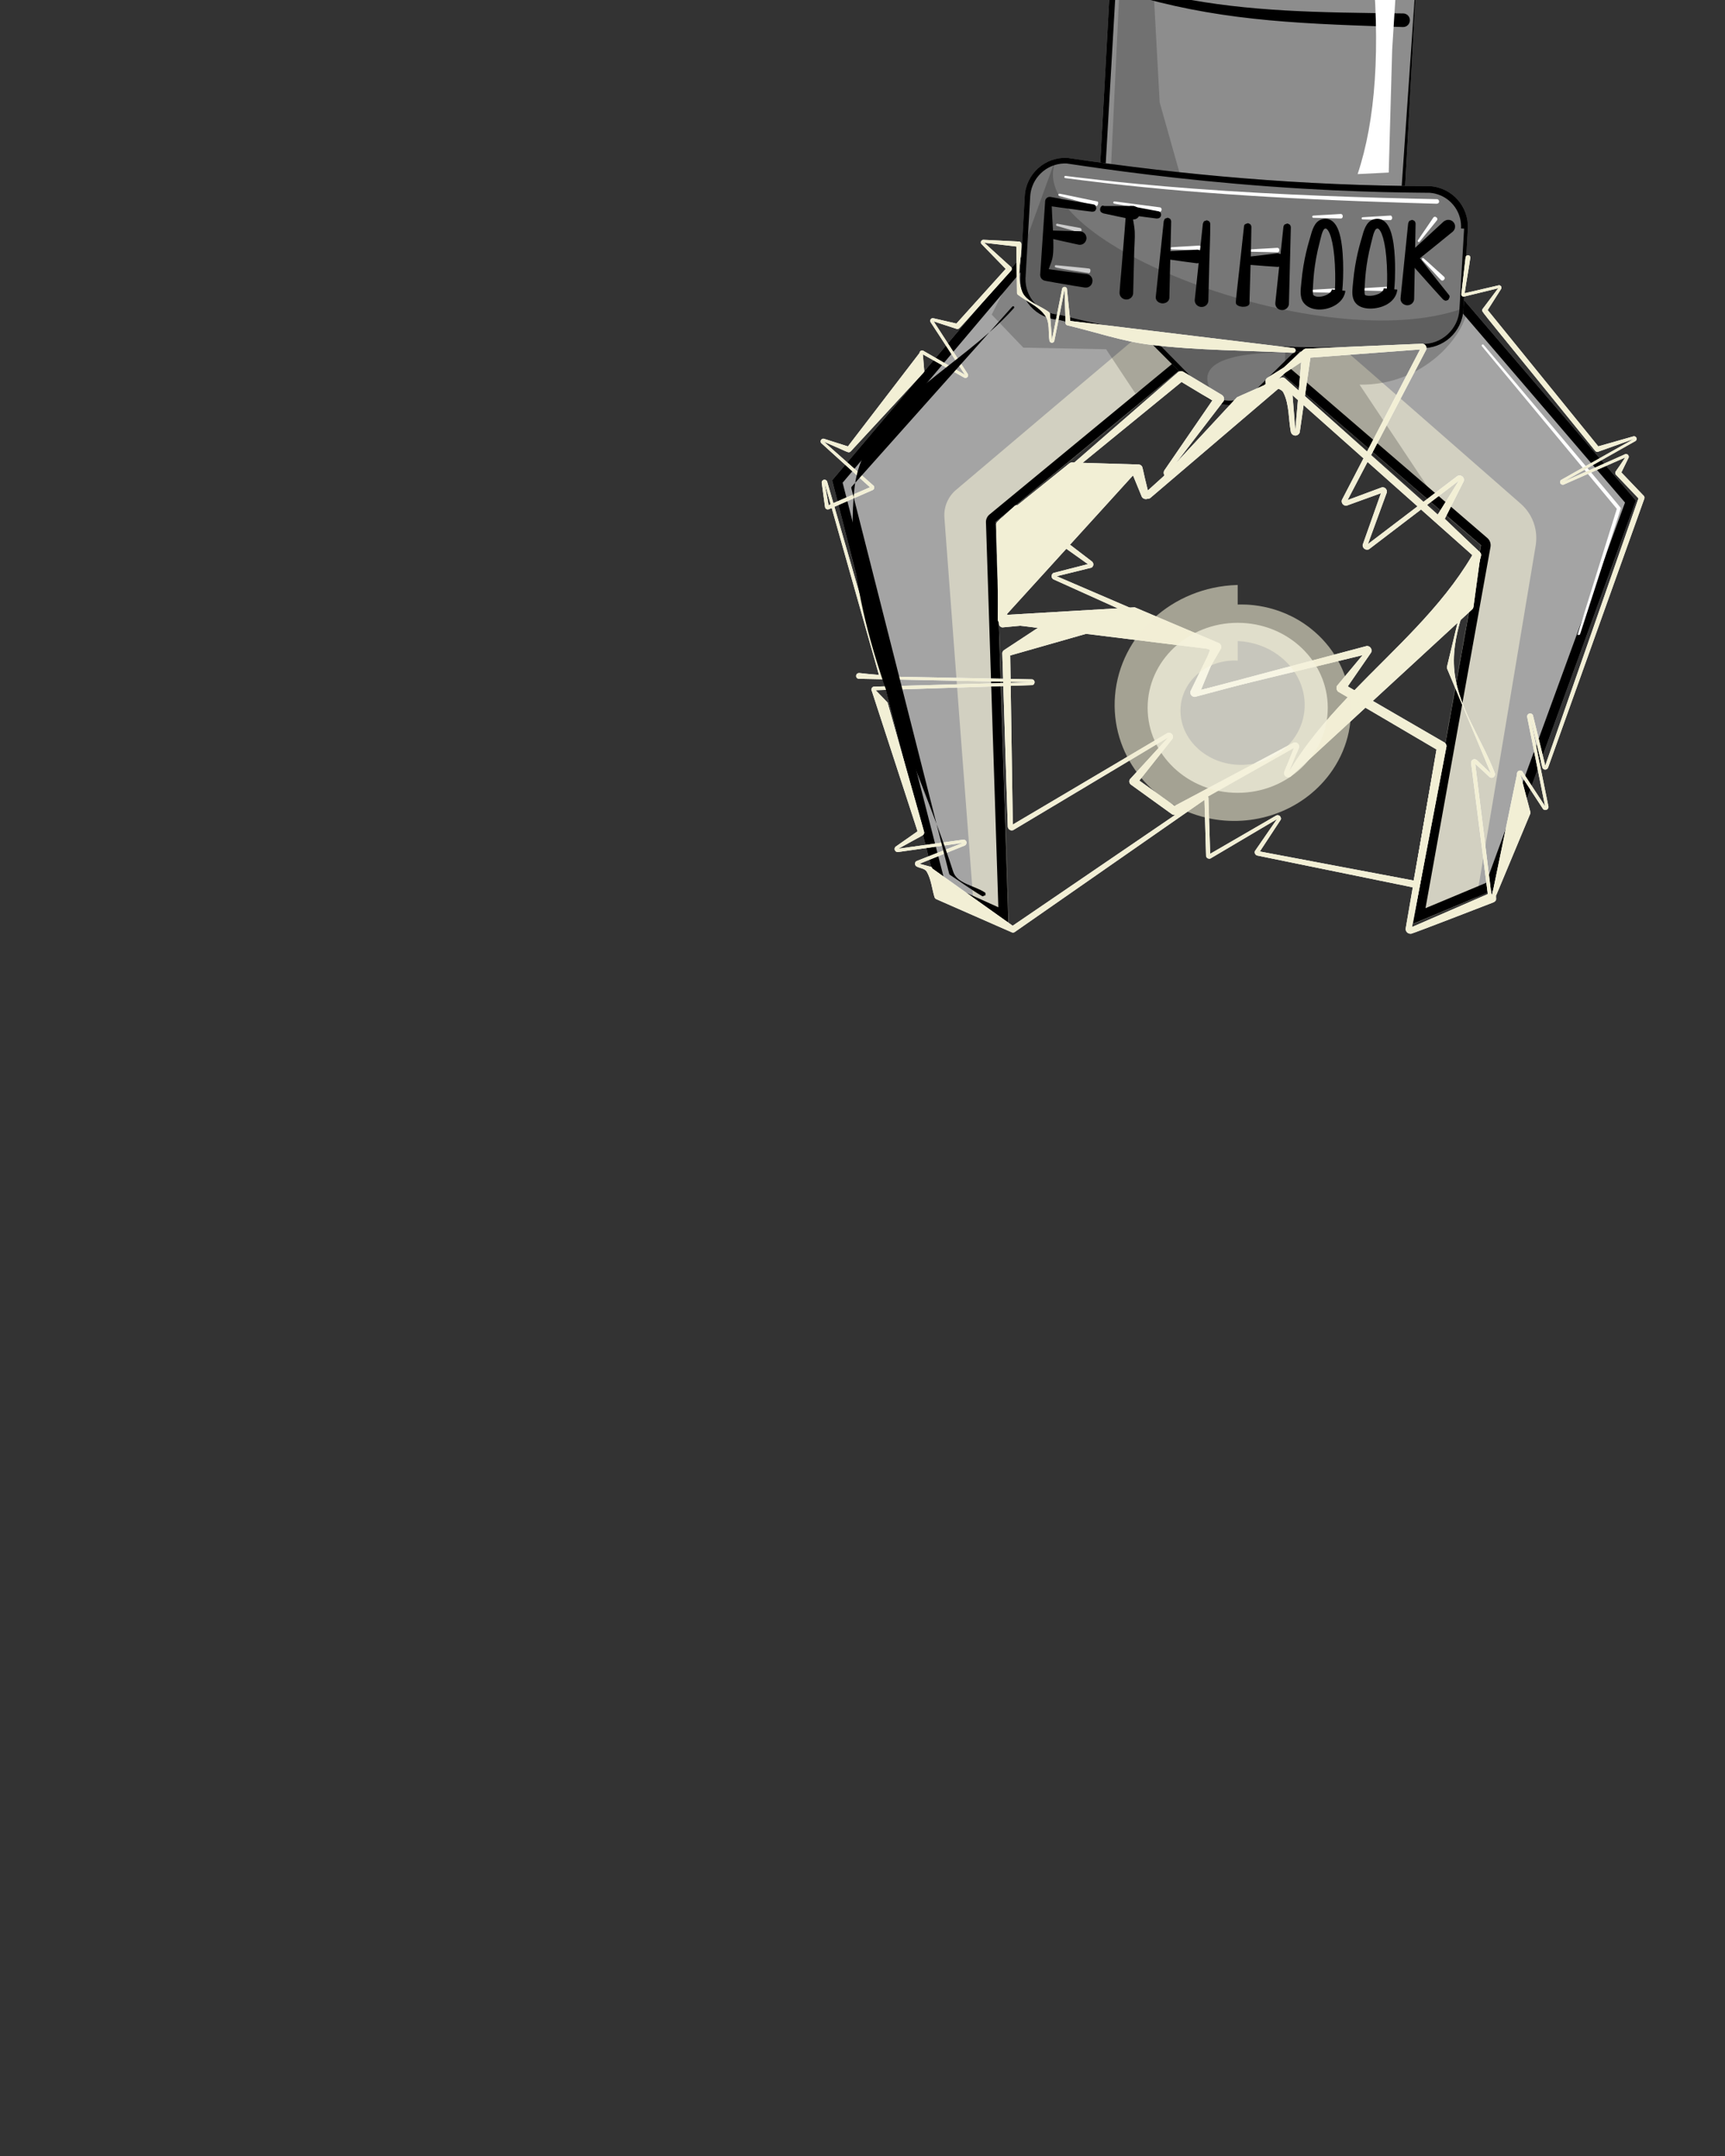 <svg width="2160" height="2700" viewBox="0 0 2160 2700" fill="none" xmlns="http://www.w3.org/2000/svg">
<rect x="0" y="0" width="2160" height="2700" fill="#333333" stroke="none"/>
<g clip-path="url(#clip0_1677_497)">
<path fill-rule="evenodd" clip-rule="evenodd" d="M1328.24 262.703L1041.96 601.502L1173.41 1114.8L1262.71 1155.02L1246.59 653.648L1539.77 411.851L1854.55 682.834L1769.26 1156.9L1870.23 1114.7L2048.48 626.894L1793.87 329.911L1328.24 262.703Z" fill="#A4A4A4"/>
<mask id="mask0_1677_497" style="mask-type:luminance" maskUnits="userSpaceOnUse" x="1041" y="262" width="1008" height="895">
<path d="M1328.24 262.703L1041.96 601.502L1173.41 1114.8L1262.71 1155.02L1246.59 653.648L1539.77 411.851L1854.55 682.834L1769.26 1156.9L1870.23 1114.7L2048.48 626.894L1793.87 329.911L1328.24 262.703Z" fill="white"/>
</mask>
<g mask="url(#mask0_1677_497)">
<path fill-rule="evenodd" clip-rule="evenodd" d="M1478.83 498.627C1414.24 711.624 1348.23 924.185 1283.64 1137.18C1283.02 1139.24 1283.58 1141.51 1283.24 1143.64C1283.09 1144.63 1282.26 1149.84 1278.94 1155.35C1272.14 1166.66 1261.65 1169.47 1259.79 1169.96C1259.77 1169.97 1253.52 1170.98 1253.51 1170.98C1251.39 1170.88 1249.26 1171 1247.16 1170.69C1245.72 1170.48 1237.88 1169.32 1230.64 1162.87C1229.17 1161.57 1220.73 1154.04 1219.72 1140.86C1207.13 976.853 1194.83 812.816 1182.59 648.774C1182.43 646.639 1182.37 644.488 1182.52 642.353C1182.96 635.837 1185.01 630.735 1185.39 629.777C1189.24 620.204 1195.5 614.894 1196.68 613.885C1278.03 544.875 1359.52 476.04 1441.11 407.321C1442.97 405.758 1444.94 404.318 1447.01 403.051C1449.46 401.555 1463.49 392.97 1482.38 397.321C1484.79 397.875 1487.15 398.648 1489.45 399.535C1505 405.528 1519.27 418.716 1535.91 417.954C1555.98 417.035 1572.96 402.383 1591.59 394.858C1594.04 393.868 1596.56 393.031 1599.13 392.42C1602.17 391.698 1619.66 387.541 1637.63 398.738C1639.92 400.161 1642.1 401.767 1644.13 403.533C1730.89 479.059 1817.52 554.728 1903.98 630.6C1906.39 632.717 1908.67 635.004 1910.71 637.481C1912.76 639.967 1914.6 642.636 1916.2 645.434C1917.8 648.242 1919.17 651.197 1920.28 654.236C1921.38 657.286 1922.24 660.443 1922.81 663.637C1924.57 673.445 1923.21 681.608 1922.96 683.148C1916.59 721.358 1844.52 1153.75 1842.5 1160.63C1841.41 1164.36 1840.74 1168.24 1839.22 1171.81C1837.73 1175.33 1835.8 1178.67 1833.55 1181.76C1831.91 1184.03 1823.29 1195.89 1805.29 1202.36C1801.36 1203.77 1797.33 1205.22 1793.16 1205.53C1784.36 1206.18 1775.49 1204.57 1766.7 1205.22L1765.28 1212.75C1757.37 1208.68 1748.42 1206.94 1740.51 1202.87C1736.69 1200.91 1733.53 1197.82 1730.45 1194.84C1727.41 1191.89 1724.64 1188.63 1722.22 1185.16C1719.82 1181.7 1717.74 1178 1716.06 1174.15C1714.37 1170.29 1713.05 1166.24 1712.17 1162.12C1711.28 1157.94 1710.79 1153.66 1710.78 1149.39C1710.76 1145 1711.21 1140.58 1712.1 1136.28C1742.36 988.602 1773.95 841.196 1804.22 693.517L1599.22 499.902C1581.29 505.723 1563.81 512.88 1545.88 518.701C1543.48 519.48 1540.89 519.53 1538.37 519.654C1535.86 519.777 1533.33 519.705 1530.83 519.441C1528.33 519.178 1525.76 519.007 1523.42 518.075C1508.37 512.048 1493.89 504.653 1478.83 498.627Z" fill="#F2EFD5" fill-opacity="0.59"/>
</g>
<path fill-rule="evenodd" clip-rule="evenodd" d="M1328.24 262.703L1793.87 329.911L2048.48 626.894L1870.23 1114.7L1769.26 1156.9L1854.55 682.834L1539.77 411.851L1246.59 653.648L1262.71 1155.02L1173.41 1114.8L1041.96 601.502L1328.24 262.703ZM1333.11 275.531L1055.12 604.52L1183.6 1106.23L1250.1 1136.18L1234.6 654.034C1234.48 650.318 1236.09 646.756 1238.95 644.39L1532.14 402.593C1536.65 398.876 1543.17 398.945 1547.6 402.757L1862.38 673.739C1865.6 676.511 1867.11 680.778 1866.36 684.959L1784.98 1137.33L1860.76 1105.65L2034.8 629.372L1787.7 341.144L1333.11 275.531Z" fill="black"/>
<path fill-rule="evenodd" clip-rule="evenodd" d="M2024.56 637.24C1968.35 569.265 1911.82 501.547 1855.61 433.572C1855.38 433.305 1855.27 432.922 1855.3 432.577C1855.3 432.56 1855.79 431.643 1855.79 431.641C1856.12 431.537 1856.44 431.306 1856.79 431.337C1857.13 431.368 1857.49 431.548 1857.71 431.813C1871.45 448.094 2027.79 633.384 2029.09 635.603C2029.61 636.486 2029.34 637.317 2029.3 637.459C2012.41 689.645 1995.51 741.823 1978.62 794.005C1978 795.918 1977.09 794.583 1975.21 795.293L1975.1 795.596L2024.56 637.24Z" fill="white"/>
<path d="M1776.42 -75.659L1394.25 -96.67L1371.41 318.795L1753.58 339.806L1776.42 -75.659Z" fill="#8D8D8D"/>
<path fill-rule="evenodd" clip-rule="evenodd" d="M1776.43 -75.659L1753.59 339.806L1371.41 318.795L1394.25 -96.67L1776.43 -75.659ZM1776.43 -75.659L1771.3 -67.412L1401.43 -88.665L1378.36 312.576L1748.25 333.842L1776.43 -75.659Z" fill="black"/>
<path fill-rule="evenodd" clip-rule="evenodd" d="M1765.4 25.542C1765.39 26.065 1765.32 29.085 1762.77 31.536C1761.98 32.289 1761.03 32.909 1760.02 33.303C1758.97 33.708 1757.82 33.874 1756.7 33.885C1756.7 33.885 1733.21 33.143 1718.29 32.63C1594.05 28.356 1502.32 21.895 1388.62 -15.215C1386.84 -15.796 1386.76 -15.855 1385.9 -17.516C1385.89 -17.531 1385.58 -21.058 1385.58 -21.065C1386.35 -21.977 1386.83 -23.248 1387.88 -23.797C1388.93 -24.341 1390.23 -24.13 1391.41 -24.095C1391.96 -24.078 1426.29 -12.792 1473.68 -3.368C1564.93 14.778 1649.97 15.647 1757.06 16.833C1760.6 16.872 1762.67 19.028 1763.03 19.404C1763.39 19.784 1765.48 21.962 1765.4 25.542Z" fill="black"/>
<path fill-rule="evenodd" clip-rule="evenodd" d="M1653.36 414.989L1575.52 492.44C1555.64 512.219 1523.44 512.14 1503.66 492.258L1431.99 420.22C1412.21 400.343 1412.29 368.143 1432.17 348.364L1510.01 270.913C1529.89 251.134 1562.09 251.218 1581.87 271.095L1653.54 343.133C1673.33 363.015 1673.24 395.21 1653.36 414.989Z" fill="#777777"/>
<path fill-rule="evenodd" clip-rule="evenodd" d="M1653.36 414.989L1575.52 492.44C1555.64 512.219 1523.44 512.14 1503.66 492.258L1431.99 420.22C1412.21 400.343 1412.29 368.143 1432.17 348.364L1510.01 270.913C1529.89 251.134 1562.09 251.218 1581.87 271.095L1653.54 343.133C1673.33 363.015 1673.24 395.21 1653.36 414.989ZM1650.08 411.69L1647.35 408.946C1646.94 409.332 1649.72 406.665 1651.92 403.654C1663.93 387.166 1662.57 363.859 1647.78 348.845C1577.08 277.034 1577.19 276.917 1574.28 274.338C1557.35 259.359 1531.4 259.915 1515.06 276.004C1437.43 352.439 1437.26 352.276 1434.11 355.946C1419.67 372.803 1419.8 399.045 1436.37 415.874C1507.17 487.786 1507.06 487.909 1509.98 490.478C1528.74 506.956 1555.78 504.539 1571.62 488.944C1597.78 463.194 1623.93 437.44 1650.08 411.69Z" fill="black"/>
<path fill-rule="evenodd" clip-rule="evenodd" d="M1837.96 286.565L1832.39 387.925C1830.85 415.896 1806.89 437.357 1778.93 435.819C1626.04 447.217 1474.65 438.447 1325.47 400.439C1297.5 398.901 1276.04 374.944 1277.58 346.973L1283.15 245.614C1284.69 217.642 1308.64 196.182 1336.61 197.72C1480.9 219.159 1630.83 232.679 1790.08 233.099C1818.04 234.636 1839.5 258.595 1837.96 286.565Z" fill="#777777"/>
<path fill-rule="evenodd" clip-rule="evenodd" d="M1837.96 286.565L1832.39 387.925C1830.85 415.896 1806.89 437.357 1778.93 435.819C1626.04 447.217 1474.65 438.447 1325.47 400.439C1297.5 398.901 1276.04 374.944 1277.58 346.973L1283.15 245.614C1284.69 217.642 1308.64 196.182 1336.61 197.72C1480.9 219.159 1630.83 232.679 1790.08 233.099C1818.04 234.636 1839.5 258.595 1837.96 286.565ZM1833.31 286.309L1829.45 286.097C1829.4 286.094 1831.57 268.332 1817.24 253.869C1805.91 242.425 1792.52 241.608 1790.16 241.435C1786.44 241.16 1704.73 241.936 1589.12 233.464C1477.65 225.295 1386.06 212.363 1335.94 204.763L1335.94 204.775C1335.18 204.745 1315.42 202.821 1300.56 219.917C1293.52 228.021 1290.49 237.738 1290.02 245.706C1289.54 253.95 1284.12 347.817 1284.1 348.76C1283.47 372.514 1301.86 392.547 1325.54 394.053C1325.84 394.073 1326.14 394.047 1326.45 394.107C1329.35 394.689 1376.45 407.786 1443.97 418.454C1522.26 430.823 1633.2 441.021 1776.76 430.817C1778.13 430.72 1778.13 430.628 1779.51 430.699C1805.28 432.032 1826.07 411.853 1827.45 387.95C1829.41 354.07 1831.36 320.19 1833.31 286.309Z" fill="black"/>
<path fill-rule="evenodd" clip-rule="evenodd" d="M1374.89 255.47C1374.65 256.492 1374.69 256.531 1374.03 257.347C1372.66 259.032 1372.11 257.707 1326.12 245.304C1325.59 245.159 1325.57 245.143 1325.28 244.671C1325.27 244.656 1325.1 243.649 1325.11 243.642C1325.31 243.366 1325.43 242.998 1325.72 242.819C1326.85 242.119 1327 242.683 1374.21 252.387C1374.91 252.53 1374.81 252.712 1374.97 253.406C1375.19 254.433 1375.13 254.447 1374.89 255.47Z" fill="white"/>
<path fill-rule="evenodd" clip-rule="evenodd" d="M1354.15 288.797C1353.89 289.883 1353.91 289.944 1353.05 290.647C1352.6 291.011 1351.93 291.191 1351.37 291.062C1349.1 290.544 1349.13 290.41 1323.36 282.901C1322.84 282.745 1322.81 282.731 1322.52 282.257C1322.51 282.242 1322.35 281.246 1322.35 281.239C1322.98 280.381 1322.93 280.059 1323.99 280.229C1329.28 281.085 1334.53 282.176 1339.8 283.149L1352.69 285.529C1353.12 285.902 1353.76 286.127 1353.99 286.652C1354.45 287.668 1354.4 287.712 1354.15 288.797Z" fill="white"/>
<path fill-rule="evenodd" clip-rule="evenodd" d="M1454.43 262.864C1454.26 263.954 1454.28 264.011 1453.49 264.771C1453.07 265.17 1452.42 265.422 1451.84 265.338C1443.32 264.051 1434.87 262.235 1426.38 260.685L1395.12 254.976C1394.83 254.788 1394.44 254.697 1394.24 254.415C1394.22 254.401 1393.98 253.407 1393.99 253.399C1394.16 253.108 1394.26 252.729 1394.53 252.528C1394.81 252.324 1395.2 252.224 1395.55 252.264C1406.06 253.507 1416.55 255.002 1427.06 256.371L1452.72 259.72C1453.2 260.065 1453.84 260.252 1454.11 260.76C1454.64 261.73 1454.61 261.775 1454.43 262.864Z" fill="white"/>
<path fill-rule="evenodd" clip-rule="evenodd" d="M1503.93 310.356C1503.94 311.468 1503.98 311.519 1503.32 312.414C1502.98 312.877 1502.38 313.224 1501.8 313.237L1467.06 312.372C1466.74 312.237 1466.34 312.205 1466.09 311.963C1466.08 311.95 1465.67 311.023 1465.67 311.015C1465.8 310.699 1465.82 310.316 1466.06 310.071C1466.3 309.82 1466.66 309.657 1467.01 309.63C1473.37 309.127 1479.76 308.864 1486.13 308.484L1501.71 307.551C1502.22 307.807 1502.89 307.872 1503.25 308.323C1503.94 309.193 1503.91 309.249 1503.93 310.356Z" fill="white"/>
<path fill-rule="evenodd" clip-rule="evenodd" d="M1601.9 313.141C1601.91 314.253 1601.95 314.304 1601.29 315.199C1600.95 315.662 1600.35 316.009 1599.77 316.022L1565.03 315.157C1564.71 315.022 1564.31 314.991 1564.06 314.748C1564.05 314.735 1563.64 313.808 1563.64 313.8C1563.77 313.484 1563.79 313.101 1564.03 312.856C1564.27 312.605 1564.63 312.442 1564.98 312.415C1571.34 311.912 1577.73 311.649 1584.1 311.269L1599.67 310.336C1600.19 310.592 1600.86 310.657 1601.22 311.109C1601.91 311.979 1601.87 312.034 1601.9 313.141Z" fill="white"/>
<path fill-rule="evenodd" clip-rule="evenodd" d="M1676.49 363.871C1676.51 364.983 1676.54 365.035 1675.88 365.93C1675.54 366.393 1674.94 366.739 1674.37 366.752L1639.62 365.887C1639.3 365.752 1638.9 365.721 1638.65 365.478C1638.64 365.466 1638.23 364.538 1638.23 364.53C1638.36 364.215 1638.39 363.831 1638.62 363.586C1638.87 363.335 1639.22 363.172 1639.57 363.146C1645.94 362.642 1652.32 362.379 1658.69 362L1674.27 361.067C1674.78 361.323 1675.45 361.388 1675.81 361.839C1676.5 362.709 1676.47 362.764 1676.49 363.871Z" fill="white"/>
<path fill-rule="evenodd" clip-rule="evenodd" d="M1741.72 361.725C1741.74 362.837 1741.77 362.888 1741.11 363.783C1740.77 364.246 1740.17 364.593 1739.6 364.606C1736.82 364.676 1736.82 364.536 1704.86 363.743C1704.31 363.727 1704.28 363.717 1703.88 363.332C1703.87 363.319 1703.46 362.392 1703.47 362.384C1703.59 362.068 1703.62 361.685 1703.85 361.44C1704.1 361.189 1704.46 361.026 1704.8 360.999L1739.5 358.92C1740.01 359.176 1740.68 359.241 1741.04 359.693C1741.73 360.563 1741.7 360.618 1741.72 361.725Z" fill="white"/>
<path fill-rule="evenodd" clip-rule="evenodd" d="M1681.32 270.752C1681.34 271.864 1681.38 271.916 1680.71 272.811C1680.37 273.273 1679.77 273.62 1679.2 273.633L1644.45 272.768C1644.13 272.633 1643.74 272.602 1643.49 272.359C1643.47 272.347 1643.06 271.419 1643.07 271.411C1643.19 271.096 1643.22 270.712 1643.46 270.467C1643.7 270.216 1644.06 270.053 1644.4 270.026C1650.77 269.523 1657.15 269.26 1663.52 268.881L1679.1 267.948C1679.61 268.204 1680.28 268.268 1680.64 268.72C1681.33 269.59 1681.3 269.645 1681.32 270.752Z" fill="white"/>
<path fill-rule="evenodd" clip-rule="evenodd" d="M1743.18 272.78C1743.2 273.891 1743.24 273.943 1742.57 274.838C1742.23 275.301 1741.63 275.647 1741.06 275.661L1706.31 274.795C1705.99 274.661 1705.6 274.629 1705.34 274.387C1705.33 274.374 1704.92 273.447 1704.93 273.439C1705.05 273.123 1705.08 272.739 1705.32 272.495C1705.56 272.243 1705.92 272.081 1706.26 272.054C1709.04 271.831 1709.04 271.884 1740.95 269.978C1741.88 269.919 1741.92 270.014 1742.5 270.747C1743.19 271.617 1743.16 271.673 1743.18 272.78Z" fill="white"/>
<path fill-rule="evenodd" clip-rule="evenodd" d="M1798.53 272.153C1799.42 272.818 1799.48 272.819 1799.79 273.89C1799.95 274.443 1799.86 275.129 1799.52 275.592C1797.88 277.837 1797.77 277.75 1777.67 302.615C1777.32 303.044 1777.3 303.058 1776.75 303.138C1776.74 303.139 1775.75 302.902 1775.75 302.893C1775.57 302.6 1775.29 302.346 1775.24 302.009C1775.18 301.664 1775.27 301.281 1775.46 300.989C1778.94 295.636 1782.62 290.413 1786.2 285.129L1794.95 272.207C1795.47 271.955 1795.93 271.463 1796.5 271.454C1797.61 271.435 1797.64 271.497 1798.53 272.153Z" fill="white"/>
<path fill-rule="evenodd" clip-rule="evenodd" d="M1808.06 350.354C1807.28 351.146 1807.27 351.209 1806.16 351.365C1805.59 351.446 1804.93 351.262 1804.51 350.863C1800.77 347.251 1797.4 343.272 1793.85 339.476L1780.75 325.501C1780.62 325.177 1780.36 324.874 1780.36 324.525C1780.36 324.508 1780.73 323.563 1780.74 323.561C1781.06 323.43 1781.35 323.179 1781.69 323.176C1782.04 323.173 1782.41 323.314 1782.67 323.542C1787.49 327.723 1792.16 332.087 1796.9 336.359L1808.5 346.803C1808.67 347.349 1809.1 347.872 1809.03 348.444C1808.89 349.547 1808.83 349.561 1808.06 350.354Z" fill="white"/>
<path fill-rule="evenodd" clip-rule="evenodd" d="M1802 252.354C1801.97 253.502 1801.94 253.56 1801.12 254.351C1800.59 254.85 1799.82 255.09 1799.1 255.136C1799.1 255.136 1781.23 254.641 1762.78 254.062C1597.32 248.89 1463.97 240.321 1333.86 223.035C1333.31 222.962 1333.29 222.945 1332.95 222.506C1332.94 222.493 1332.67 221.495 1332.68 221.487C1333.21 220.561 1333.14 220.271 1334.21 220.309C1335.86 220.375 1396.25 228.87 1493.42 236.161C1604.6 244.495 1713.57 247.575 1799.23 249.451C1800.37 249.478 1800.42 249.5 1801.21 250.33C1801.71 250.856 1802.02 251.631 1802 252.354Z" fill="white"/>
<path fill-rule="evenodd" clip-rule="evenodd" d="M1365.32 339.451C1365.18 340.493 1365.22 340.527 1364.65 341.403C1364.41 341.752 1363.99 342.144 1363.58 342.08C1360.23 341.565 1323.69 335.95 1321.85 334.828C1321.56 334.645 1321.17 334.556 1320.96 334.278C1320.95 334.264 1320.69 333.28 1320.69 333.273C1320.87 332.98 1320.95 332.603 1321.22 332.397C1321.5 332.187 1321.89 332.077 1322.23 332.109C1325.6 332.426 1363.99 336.03 1364.36 336.447C1364.64 336.759 1365.07 336.986 1365.2 337.386C1365.52 338.388 1365.47 338.407 1365.32 339.451Z" fill="white"/>
<path fill-rule="evenodd" clip-rule="evenodd" d="M1318.8 213.132C1305.33 314.665 1673.57 450.005 1837.98 383.845C1834.89 420.199 1782.62 482.986 1702.43 481.718L1819.84 658.205L1609.12 474.056L1609.27 441.436C1523.61 441.551 1493.46 461.258 1522.48 498.431L1476.7 458.654L1421.64 492.703L1385.03 437.386L1281.36 435.352L1241.79 393.984L1275.68 326.253L1320.79 201.897L1478.12 220.496L1452.11 128.19L1444.75 -6.848L1401.28 -3.826L1391.14 210.214L1320.79 201.897" fill="black" fill-opacity="0.2"/>
<path fill-rule="evenodd" clip-rule="evenodd" d="M1313.2 337.053C1323.26 338.503 1338.23 340.639 1360.66 343.2C1361.17 343.259 1364.13 343.598 1366.28 346.413C1366.94 347.284 1367.45 348.302 1367.73 349.361C1368.65 352.878 1367.1 355.561 1366.83 356.027C1366.58 356.472 1365.08 359.066 1361.74 359.928C1360.66 360.208 1359.51 360.121 1358.4 360.107C1357.96 360.101 1345.51 358.069 1344.39 357.887C1326.39 354.949 1312.98 352.425 1310.24 351.921C1310.02 351.88 1308.05 351.517 1307.52 351.331C1307 351.147 1303.78 350.028 1302.75 346.216C1302.43 345.032 1302.49 344.018 1302.5 343.826C1303.21 332.222 1305.34 301.575 1305.6 297.902L1308.71 251.98C1308.93 248.767 1311.32 247.466 1311.71 247.252C1311.98 247.106 1313.43 246.312 1315.45 246.636C1318.13 247.067 1336.3 250.622 1368.84 255.931C1369.76 256.08 1369.77 256.046 1370.58 256.511C1371.09 256.808 1371.65 257.161 1371.91 257.697C1371.92 257.727 1372.79 261.196 1372.78 261.204C1372.18 262.218 1371.92 263.534 1370.98 264.242C1370.02 264.953 1368.72 265.062 1367.53 265.147C1367.22 265.169 1352.01 263.195 1350.65 263.02C1332.88 260.713 1318.45 258.619 1316.99 258.411C1317.38 271.801 1318.59 285.167 1318.84 298.562C1318.99 306.232 1319.37 313.991 1318.15 321.565C1317.3 326.91 1314.88 331.897 1313.2 337.053ZM1311.83 342.402C1311.81 342.507 1311.79 342.612 1311.78 342.717L1311.83 342.402Z" fill="black"/>
<path fill-rule="evenodd" clip-rule="evenodd" d="M1360.42 298.981C1360.02 302.576 1357.66 304.455 1357.25 304.785C1356.4 305.463 1355.4 305.991 1354.35 306.28C1353.27 306.579 1352.12 306.569 1351 306.513C1350.28 306.477 1312.47 298.006 1312.17 297.82C1311.15 297.2 1309.83 296.905 1309.11 295.956C1307.25 293.515 1308.62 290.962 1308.82 290.583C1308.95 290.336 1309.8 288.758 1311.61 288.455C1311.75 288.431 1311.74 288.537 1313.41 288.596C1334.4 289.343 1352.9 289.563 1352.91 289.564C1353.97 289.956 1355.12 290.166 1356.1 290.742C1357.04 291.301 1357.9 292.053 1358.58 292.912C1360.79 295.682 1360.48 298.477 1360.42 298.981Z" fill="black"/>
<path fill-rule="evenodd" clip-rule="evenodd" d="M1418 269.652C1418.78 276.37 1420.52 283.001 1420.87 289.759C1421.3 298.336 1420.43 306.931 1420.21 315.516L1418.92 367.029C1418.83 370.576 1416.61 372.571 1416.22 372.917C1415.4 373.652 1414.42 374.24 1413.38 374.601C1409.91 375.805 1407.1 374.471 1406.61 374.239C1406.15 374.018 1403.44 372.731 1402.32 369.459C1401.96 368.4 1401.82 367.247 1401.88 366.13C1402.38 357.551 1403.29 349.003 1403.99 340.44L1408.21 289.079C1408.89 280.518 1409.49 271.952 1410.17 263.391C1410.43 260.213 1413.28 257.597 1416.85 258.182C1418.15 258.394 1428.56 260.569 1449.86 264.468C1450.76 264.633 1450.81 264.478 1451.63 264.895C1453.27 265.733 1453.64 267.448 1453.7 267.722C1453.79 268.142 1454.41 270.959 1451.91 272.79C1450.96 273.493 1449.64 273.539 1448.46 273.67C1448.25 273.693 1434.97 271.946 1433.8 271.792C1426.59 270.842 1420.31 269.973 1418 269.652Z" fill="black"/>
<path fill-rule="evenodd" clip-rule="evenodd" d="M1427.29 267.158C1426.95 270.779 1424.63 272.7 1424.22 273.038C1423.38 273.731 1422.39 274.275 1421.35 274.581C1420.27 274.896 1419.12 274.896 1418 274.86C1417.46 274.843 1381.84 267.351 1381.6 267.21C1380.57 266.607 1379.25 266.332 1378.5 265.398C1378.22 265.041 1376.6 263.016 1378.14 259.697C1378.25 259.442 1379.1 257.602 1380.88 257.509C1381.8 257.459 1381.72 257.954 1382.64 257.961C1399.18 258.095 1416.64 257.909 1419.6 257.878C1419.6 257.878 1422.8 259.054 1422.81 259.058C1423.76 259.612 1424.63 260.353 1425.33 261.203C1427.59 263.932 1427.33 266.659 1427.29 267.158Z" fill="black"/>
<path fill-rule="evenodd" clip-rule="evenodd" d="M1455.24 379.903C1451.6 379.668 1449.62 377.663 1449.25 377.291C1448.54 376.58 1447.95 375.715 1447.61 374.777C1447.26 373.845 1447.14 372.811 1447.22 371.82C1447.23 371.686 1457.22 276.985 1457.22 276.976C1457.77 275.917 1457.98 274.587 1458.87 273.8C1458.89 273.788 1462.17 272.639 1462.18 272.643C1463.21 273.164 1464.51 273.342 1465.28 274.214C1466.07 275.11 1466.48 276.383 1466.51 277.577C1466.52 277.769 1466.5 277.769 1464.24 372.907C1464.23 373.375 1464.16 376.027 1461.52 378.082C1461.11 378.403 1458.88 380.137 1455.24 379.903Z" fill="black"/>
<path fill-rule="evenodd" clip-rule="evenodd" d="M1504.01 384.396C1500.38 384.158 1498.39 381.893 1498.04 381.494C1497.7 381.105 1495.73 378.863 1496.06 375.338C1496.07 375.249 1506.18 280.184 1506.18 280.181C1506.73 279.122 1506.94 277.793 1507.84 277.007C1507.85 276.995 1511.13 275.849 1511.14 275.854C1512.17 276.376 1513.47 276.556 1514.24 277.427C1515.03 278.325 1515.47 279.597 1515.47 280.792C1515.48 296.74 1514.67 312.678 1514.27 328.622C1513.88 344.562 1513.48 360.502 1513.08 376.443C1512.99 379.985 1510.74 381.96 1510.35 382.301C1509.95 382.653 1507.69 384.637 1504.01 384.396Z" fill="black"/>
<path fill-rule="evenodd" clip-rule="evenodd" d="M1507.33 321.41C1507.23 325.019 1505.04 327.087 1504.65 327.45C1503.86 328.196 1502.91 328.806 1501.89 329.182C1500.84 329.57 1499.69 329.66 1498.57 329.698C1498.57 329.698 1491.83 328.853 1483.66 327.744C1470.65 325.98 1460.59 324.45 1458.89 324.196C1455.31 323.659 1455.72 322.719 1454.49 319.313C1454.48 319.308 1454.95 317.337 1454.96 317.323C1455.07 317.067 1455.79 315.476 1457.57 314.977C1457.73 314.93 1472.27 314.471 1499.06 312.649C1500.31 312.564 1502.1 313.419 1502.34 313.537C1503.33 314.011 1504.25 314.688 1505 315.487C1507.43 318.063 1507.35 320.901 1507.33 321.41Z" fill="black"/>
<path fill-rule="evenodd" clip-rule="evenodd" d="M1555.72 384.192C1554.6 383.996 1553.46 383.923 1552.38 383.604C1551.98 383.487 1549.19 382.665 1548.01 380.831C1546.62 378.68 1547.58 378.38 1557.67 283.821C1557.87 281.953 1557.91 281.875 1559.32 280.636C1559.34 280.625 1562.62 279.48 1562.63 279.484C1563.66 280.006 1564.96 280.186 1565.73 281.058C1566.52 281.956 1566.97 283.229 1566.95 284.423C1566.57 316.326 1565.34 348.213 1564.53 380.108C1564.52 380.435 1564.48 382.029 1561.89 383.229C1561.02 383.636 1560.06 383.897 1559.1 384.047C1559.09 384.048 1555.72 384.192 1555.72 384.192Z" fill="black"/>
<path fill-rule="evenodd" clip-rule="evenodd" d="M1604.91 388.276C1601.22 388.034 1599.24 385.772 1598.89 385.37C1598.17 384.556 1597.61 383.581 1597.28 382.547C1596.95 381.484 1596.85 380.328 1596.95 379.218C1597.66 371.61 1597.77 371.624 1607.06 284.243C1607.26 282.34 1608.51 281.246 1608.72 281.057C1608.74 281.045 1612.01 279.898 1612.02 279.902C1613.05 280.424 1614.36 280.602 1615.13 281.476C1615.91 282.372 1616.35 283.647 1616.35 284.839C1616.35 284.998 1614.16 372.684 1613.97 380.323C1613.89 383.824 1611.59 385.836 1611.2 386.178C1610.8 386.528 1608.54 388.514 1604.91 388.276Z" fill="black"/>
<path fill-rule="evenodd" clip-rule="evenodd" d="M1608.12 325.429C1608.24 329.034 1606.18 331.234 1605.82 331.619C1605.08 332.413 1604.16 333.08 1603.17 333.519C1602.14 333.972 1601 334.133 1599.89 334.24C1599.89 334.24 1593.04 333.815 1584.74 333.211C1571.52 332.25 1561.29 331.335 1559.56 331.184C1555.95 330.869 1556.3 329.901 1554.86 326.577C1554.86 326.572 1555.21 324.597 1555.21 324.582C1555.31 324.32 1555.93 322.703 1557.67 322.083C1558.01 321.964 1571.91 320.74 1599.32 317.193C1600.58 317.031 1602.4 317.769 1602.66 317.87C1603.68 318.281 1604.63 318.9 1605.43 319.651C1608.01 322.072 1608.11 324.919 1608.12 325.429Z" fill="black"/>
<path fill-rule="evenodd" clip-rule="evenodd" d="M1680.76 363.859L1684.61 364.24C1684.58 364.456 1684.12 376.276 1669.47 383.562C1656.48 390.017 1639.86 389.049 1632.26 379.001C1626.86 371.86 1628.9 361.026 1629.52 353.753C1632.04 323.908 1639.24 302.181 1640.59 297.208C1643.07 288.098 1645.92 278.001 1654.16 275.007C1657.88 273.656 1669.44 270.935 1676.05 288.666C1683.55 308.798 1682.27 349.244 1680.88 362.722C1680.84 363.101 1680.8 363.48 1680.76 363.859ZM1671.5 362.942C1671.54 362.457 1672.14 356.237 1671.9 342.26C1671.35 311.043 1666.65 290.993 1661.26 286.766C1660.41 286.101 1659.75 286.012 1658.3 286.649L1658.31 286.657C1655.43 289.537 1654.02 297.522 1652.4 303.661C1644.99 331.739 1644.52 352.97 1644.16 357.894C1643.99 360.23 1643.67 363.994 1643.95 366.853C1643.97 367.028 1644.13 368.781 1644.55 369.511L1644.56 369.504C1649.34 374.308 1663.99 370.369 1667.19 364.152C1667.6 363.359 1667.63 362.711 1667.64 362.56L1671.5 362.942ZM1667.64 362.56C1667.63 362.559 1667.64 362.52 1667.64 362.53C1667.64 362.535 1667.64 362.545 1667.64 362.56Z" fill="black"/>
<path fill-rule="evenodd" clip-rule="evenodd" d="M1745.83 362.317C1747 362.43 1748.27 362.554 1749.68 362.69C1749.59 363.341 1748.99 377.188 1731.16 383.752C1718.76 388.313 1698.64 388.442 1694.34 373.508C1692.56 367.338 1693.67 360.674 1694.32 353.149C1696.84 323.95 1703.96 302.295 1705.26 297.514C1707.71 288.47 1710.51 278.444 1718.64 275.203C1725.93 272.298 1735.96 273.672 1741.49 290.005C1747.65 308.191 1747.1 338.344 1746.68 349.983C1746.43 356.688 1746.05 360.103 1745.83 362.317L1736.56 361.418C1736.72 359.089 1737.42 348.778 1736.59 332.233C1734.98 300.199 1729.22 287.99 1725.56 286.313C1725.41 286.247 1724.77 285.902 1723.17 286.664C1722.94 286.776 1722.16 287.607 1721.34 289.29C1719.5 293.122 1718.94 296.657 1716.83 304.797C1709.65 332.573 1709.25 353.103 1708.89 358.098C1708.88 358.287 1708.05 366.994 1709.21 369.344C1712.79 371.815 1725.99 370.341 1731.11 364.661C1732.61 363.006 1732.68 361.46 1732.7 361.044C1733.94 361.169 1734.05 361.176 1745.83 362.317ZM1732.7 361.044C1732.69 361.042 1732.71 360.991 1732.71 361.004C1732.71 361.016 1732.7 361.029 1732.7 361.044Z" fill="black"/>
<path fill-rule="evenodd" clip-rule="evenodd" d="M1761.73 382.274C1758.02 382.049 1756.03 379.798 1755.67 379.396C1754.95 378.586 1754.38 377.613 1754.06 376.581C1753.72 375.519 1753.64 374.365 1753.73 373.254C1753.94 370.503 1754.02 370.511 1760.89 303.096C1763.27 279.747 1763.25 279.744 1763.27 279.702C1763.82 278.64 1764.03 277.312 1764.93 276.518C1764.94 276.507 1768.2 275.342 1768.21 275.346C1769.25 275.863 1770.56 276.034 1771.33 276.904C1772.12 277.796 1772.53 279.069 1772.56 280.261C1772.57 280.657 1770.9 366.756 1770.76 374.277C1770.69 377.768 1768.39 379.802 1768 380.146C1767.61 380.497 1765.35 382.494 1761.73 382.274Z" fill="black"/>
<path fill-rule="evenodd" clip-rule="evenodd" d="M1778.05 323.338C1784.8 332.084 1796.61 347.35 1814.01 368.947C1815.19 370.408 1815.21 370.498 1815.07 372.37C1815.07 372.387 1813.52 375.513 1813.51 375.516C1812.4 375.871 1811.34 376.663 1810.17 376.575C1808.99 376.485 1807.95 375.679 1806.96 375.018C1806.74 374.875 1795.62 362.553 1794.64 361.465C1777.76 342.762 1764.38 327.369 1763.61 326.441C1763.28 326.034 1761.2 323.506 1762.47 319.942C1762.86 318.844 1763.49 318.086 1763.6 317.944C1764.07 317.372 1765.28 316.419 1780.77 302.24C1796.41 287.924 1807.85 277.273 1807.87 277.264C1808.88 276.75 1809.82 276.05 1810.9 275.723C1811.39 275.575 1814.27 274.709 1817.31 276.163C1817.78 276.387 1820.43 277.656 1821.58 281.059C1821.75 281.546 1822.7 284.372 1821.14 287.47C1820.64 288.472 1819.85 289.324 1819.07 290.122C1818.67 290.532 1800.61 305.156 1799 306.459C1789.84 313.882 1785.55 317.323 1778.05 323.338Z" fill="black"/>
<path fill-rule="evenodd" clip-rule="evenodd" d="M1043.53 630.095L1089.41 610.215C1069.06 591.706 1048.6 573.314 1028.25 554.805C1028.09 554.654 1027.18 553.152 1027.81 551.528C1028.3 550.275 1029.57 549.379 1030.91 549.346C1031.11 549.341 1031.3 549.322 1031.49 549.38C1041.58 552.56 1051.63 555.874 1061.72 559.054C1091.52 520.019 1121.54 481.159 1151.34 442.124C1151.45 441.976 1151.37 441.75 1151.4 441.567C1151.74 439.862 1153.42 438.671 1155.14 438.909C1155.32 438.935 1155.52 438.939 1155.68 439.032C1173.24 449.092 1190.72 459.294 1208.28 469.354C1193.96 447.363 1179.58 425.409 1165.26 403.418C1164.53 402.302 1164.59 400.156 1166.21 399.035C1167.06 398.44 1168.15 398.427 1168.28 398.455C1178.06 400.658 1187.81 402.99 1197.6 405.191L1259.34 336.763C1249.18 326.255 1238.93 315.843 1228.78 305.336C1228.51 305.054 1227.71 303.282 1228.77 301.718C1229.78 300.224 1231.34 300.299 1231.59 300.311C1246.38 301.023 1261.17 301.765 1275.97 302.492C1277.61 302.573 1278.98 303.965 1279 305.644C1279.26 325.453 1272.28 346.713 1279.72 365.071C1285.07 378.27 1302.34 382.385 1313.64 391.057C1314.38 391.622 1314.71 392.515 1314.72 392.577C1315.61 403.547 1316.35 414.527 1317.24 425.497C1321.5 404.212 1325.69 382.914 1329.96 361.628C1330.23 360.246 1332 358.78 1333.95 359.423C1335.4 359.903 1335.95 361.336 1335.97 361.56C1337.39 375.008 1338.68 388.469 1340.09 401.917C1433.26 413.238 1526.44 424.56 1619.61 435.881C1621.92 436.162 1621.64 436.809 1622.41 439.008C1622.41 439.017 1621.43 441.053 1621.42 441.064C1620.85 441.567 1620.04 441.857 1619.28 441.818C1559.58 438.739 1499.57 438.938 1440.22 431.72C1404.98 427.434 1371.09 415.538 1336.53 407.43C1334.85 407.035 1334.25 405.407 1334.25 405.205C1333.76 391.106 1333.42 377.003 1332.94 362.905C1328.6 384.39 1324.42 405.906 1320.08 427.391C1320.02 427.698 1318.98 429.336 1317.1 429.266C1315.65 429.213 1314.37 428.103 1314.12 426.654C1312.34 416.207 1314.83 404.042 1308.83 395.305C1300.71 383.481 1286.03 377.888 1274.65 369.165C1273.69 368.429 1273.45 367.277 1273.45 367.166C1273.15 347.686 1272.96 328.206 1272.66 308.727L1232.5 303.998C1243.77 314.318 1255.15 324.518 1266.42 334.838C1266.63 335.034 1267.52 336.793 1266.49 338.41C1266.35 338.64 1266.2 338.808 1266.17 338.841C1201.42 410.716 1201.8 411.455 1199.48 411.998C1199.16 412.071 1198.54 412.089 1198.49 412.075C1188.68 408.927 1178.93 405.634 1169.12 402.487C1183.38 424.616 1197.78 446.658 1212.04 468.788C1212.16 468.978 1212.62 470.668 1211.55 472.027C1210.41 473.479 1208.44 473.502 1207.43 472.934C1190.14 463.227 1172.88 453.458 1155.59 443.752C1156.13 450.784 1156.82 457.804 1157.36 464.836C1157.37 464.894 1157.16 465.845 1156.52 466.539C1126.11 499.459 1095.68 532.373 1065.25 565.275C1064.67 565.896 1064 566.133 1063.88 566.176C1061.58 566.985 1061.55 566.032 1031.66 553.157C1052.43 571.637 1073.3 589.999 1094.06 608.479C1094.21 608.613 1095.13 610.074 1094.56 611.701C1094.49 611.908 1094.06 613.115 1092.68 613.718C1076.75 620.712 1060.8 627.696 1044.85 634.669C1065.17 704.949 1085.48 775.233 1105.77 845.519C1105.92 846.057 1105.94 846.603 1105.85 847.122C1155.91 848.113 1205.98 849.046 1256.04 850.033C1255.71 839.5 1255.37 828.966 1255.04 818.432C1254.95 815.68 1256.93 814.373 1257.25 814.162C1274.15 803.02 1291.05 791.891 1307.97 780.775C1290.37 782.437 1272.78 784.092 1255.19 785.728C1255.05 785.742 1253.52 785.502 1252.42 784.505C1252.2 784.303 1250.92 783.137 1250.87 781.104C1249.69 739.724 1248.53 698.344 1247.4 656.962C1247.39 656.647 1247.34 654.8 1248.94 653.334C1256.08 646.812 1263.23 640.306 1270.39 633.818C1270.67 633.566 1272.4 631.996 1274.98 632.81C1275.11 632.849 1275.77 633.059 1276.43 633.563C1306.71 656.73 1336.98 679.917 1367.24 703.119C1369.15 704.582 1369.62 707.367 1368.31 709.371C1367.76 710.225 1366.72 710.905 1366.62 710.93C1352.15 714.582 1337.62 717.989 1323.15 721.641C1356.71 736.107 1390.29 750.528 1423.87 764.95C1425.31 764.856 1426.74 764.762 1428.18 764.668C1428.34 764.657 1429.64 764.933 1430.52 765.573C1431.81 766.52 1432.28 767.711 1432.44 768.629C1462.71 781.63 1492.98 794.635 1523.24 807.677C1523.38 807.737 1524.57 808.649 1525.03 810.011C1525.34 810.938 1525.24 812.125 1525.2 812.227C1518.15 829.494 1510.89 846.675 1503.84 863.943C1572.49 847.555 1641.09 830.965 1709.75 814.576C1709.88 814.544 1711.09 814.606 1711.97 815.055C1713.57 815.87 1714.57 817.708 1714.37 819.494C1714.36 819.615 1714.26 820.525 1713.95 820.96C1704.31 834.483 1694.51 847.894 1684.87 861.416C1687.84 863.176 1690.82 864.933 1693.8 866.691C1746.41 812.125 1804.42 761.404 1842.77 696.68C1853.09 679.259 1813.39 668.806 1798.72 654.845C1796.68 652.899 1797.03 650.51 1797.09 650.114C1797.13 649.828 1797.13 649.516 1797.29 649.27C1807.04 633.438 1817.03 617.751 1826.78 601.919C1789.21 630.484 1751.8 659.248 1714.23 687.813C1713.76 688.169 1712.64 688.307 1712.5 688.325C1710.11 688.619 1708.54 687.299 1708.27 687.072C1706.43 685.525 1706.33 683.476 1706.32 683.124C1706.3 682.822 1706.25 682.504 1706.35 682.218C1713.87 660.666 1721.66 639.203 1729.19 617.65C1714.8 622.76 1700.52 628.145 1686.14 633.254C1686.03 633.294 1684.57 633.309 1683.47 632.848C1680.73 631.704 1680.24 629.202 1680.16 628.791C1679.93 627.637 1680.23 626.233 1680.3 626.094C1712.85 563.242 1745.61 500.498 1778.17 437.646L1640.86 447.902C1636.33 479.062 1632.01 510.256 1627.48 541.416C1627.43 541.73 1627.26 542.014 1627.11 542.296C1625.97 544.544 1623.89 545.12 1623.53 545.219C1621.1 545.893 1619.27 544.752 1618.95 544.556C1618.64 544.36 1616.81 543.222 1616.34 540.735C1613.27 524.458 1614.53 506.741 1607.19 491.89C1604.46 486.362 1596.7 486.048 1590.49 484.103C1539.96 530.535 1489.44 576.981 1438.89 623.401C1436.37 625.715 1432.98 625.304 1431.01 623.652C1430.89 623.554 1430.03 622.824 1429.77 622.205C1425.82 612.791 1422.08 603.293 1418.14 593.879C1393.05 593.903 1367.96 594.188 1342.87 594.211C1342.53 594.212 1342.19 594.066 1341.87 593.951C1338.65 592.805 1338.1 589.91 1338.01 589.444C1337.37 586.083 1339.59 584.146 1339.95 583.834C1384.91 544.653 1429.89 505.498 1474.88 466.358C1477.21 464.338 1479.78 464.93 1480.2 465.029C1480.35 465.063 1481.13 465.243 1481.96 465.737C1497.92 475.3 1513.87 484.883 1529.81 494.49C1531.11 495.274 1531.76 496.365 1531.88 496.566C1533.23 498.811 1532.62 500.961 1532.52 501.331C1532.43 501.648 1532.37 501.995 1532.17 502.257C1510.36 530.843 1488.34 559.27 1466.51 587.843C1468.22 586.292 1469.94 584.741 1471.65 583.19L1550.85 500.154L1555.56 504.178L1559.53 500.402C1559.68 501.247 1560.09 502.019 1560.48 502.799C1568.69 495.366 1576.9 487.933 1585.11 480.502C1584.84 479.953 1584.62 479.301 1584.53 478.533C1584.22 475.914 1585.74 474.247 1586 473.963C1586.22 473.719 1586.44 473.467 1586.72 473.291C1593.66 468.9 1600.62 464.536 1607.59 460.177C1615.83 452.717 1624.09 445.259 1632.34 437.802C1632.96 437.237 1633.97 436.918 1634.12 436.869C1634.38 436.786 1635.46 436.445 1636.81 436.652C1684.64 434.551 1732.48 432.478 1780.33 430.433C1780.77 430.414 1783.55 430.295 1785.31 432.997C1786.42 434.702 1786.22 436.42 1786.18 436.723C1786.14 437.046 1786.14 437.39 1785.99 437.678C1753.21 500.582 1720.18 563.362 1687.4 626.266C1701.84 621.01 1716.18 615.476 1730.61 610.22C1730.72 610.181 1732.16 610.163 1733.26 610.615C1733.58 610.749 1735.45 611.523 1736.31 613.743C1736.73 614.841 1736.68 616.272 1736.64 616.391C1728.81 638.081 1720.72 659.678 1712.88 681.369C1750.1 653.095 1787.27 624.739 1824.49 596.465C1824.72 596.293 1825.92 595.376 1827.9 595.471C1828.25 595.488 1830.3 595.586 1831.83 597.432C1832.06 597.702 1833.37 599.276 1833.04 601.653C1833 601.952 1832.98 602.265 1832.85 602.535C1825.01 618.306 1816.97 633.981 1809.13 649.753C1823.64 663.676 1838.28 677.459 1852.79 691.383C1852.91 691.496 1853.62 692.623 1853.81 693.699C1853.84 693.832 1853.97 694.541 1853.85 695.395C1850.94 716.912 1848.02 738.426 1845.06 759.937C1844.8 761.856 1843.59 762.968 1843.38 763.166C1801.09 802.141 1758.79 841.109 1716.49 880.071C1746.59 897.801 1776.71 915.486 1806.78 933.263C1807 933.392 1807.15 933.608 1807.31 933.802C1807.5 934.028 1808.6 935.357 1808.25 937.348C1798.13 994.418 1788 1051.48 1777.85 1108.54C1777.43 1110.88 1775.1 1112.47 1772.76 1112C1706.66 1098.5 1640.56 1084.98 1574.47 1071.45C1572.26 1070.99 1570.77 1068.78 1571.17 1066.57C1571.22 1066.33 1571.23 1066.07 1571.36 1065.87C1580.49 1052.49 1589.82 1039.23 1598.95 1025.85C1571.13 1042.23 1543.41 1058.78 1515.59 1075.16C1515.37 1075.29 1513.32 1075.79 1511.68 1074.49C1510.63 1073.67 1510.22 1072.34 1510.22 1072.21C1509.49 1048.7 1508.95 1025.19 1508.22 1001.68C1428.83 1056.91 1349.53 1112.29 1270.13 1167.52C1269.98 1167.63 1268.4 1168.23 1266.86 1167.55C1235.36 1153.73 1203.86 1139.89 1172.38 1126.03C1172.13 1125.92 1170.72 1125.3 1170.18 1123.56C1166.93 1112.92 1166.06 1101.24 1160.47 1091.61C1158.1 1087.54 1152.07 1087.35 1147.88 1085.18C1145.49 1083.95 1145.04 1080.72 1146.9 1078.88C1147.06 1078.72 1147.21 1078.53 1147.42 1078.45C1166.83 1070.74 1186.3 1063.23 1205.71 1055.52C1178.61 1059.33 1151.52 1063.22 1124.42 1067.04C1123.5 1067.17 1121.62 1066.74 1120.68 1065.09C1119.95 1063.8 1120.05 1062.09 1120.93 1060.89C1121.06 1060.72 1121.17 1060.53 1121.35 1060.41C1130.52 1053.92 1139.77 1047.56 1148.94 1041.08C1129.86 982.676 1110.92 924.225 1091.84 865.819C1091.77 865.621 1091.6 865.471 1091.51 865.284C1090.53 863.331 1091.47 860.886 1093.5 860.082C1093.69 860.005 1093.89 859.906 1094.1 859.9C1148.13 858.345 1202.17 856.901 1256.21 855.385C1256.19 854.809 1256.17 854.232 1256.16 853.655C1195.72 852.44 1135.28 851.304 1074.84 850.049C1074.57 850.044 1072.77 849.45 1072.17 847.675C1071.55 845.843 1072.55 843.774 1074.37 843.121C1076.35 842.41 1076.41 843.284 1100.59 845.216L1041.43 636.165C1040.26 636.676 1039.09 637.188 1037.92 637.699C1035.83 638.613 1033.39 637.244 1033.08 634.981C1031.69 624.895 1030.32 614.807 1028.96 604.719C1028.59 601.964 1031.49 599.898 1033.96 601.114C1035.35 601.795 1035.71 603.062 1035.78 603.28C1038.36 612.218 1040.95 621.156 1043.53 630.095ZM1427.56 774.448C1373.36 789.889 1319.18 805.429 1264.97 820.87L1265.42 850.218C1274.46 850.397 1283.5 850.579 1292.55 850.763C1292.81 850.768 1294.63 851.348 1295.27 853.128C1295.93 854.962 1294.99 857.071 1293.18 857.807C1292.99 857.886 1292.79 857.987 1292.59 857.994C1283.57 858.295 1274.56 858.592 1265.55 858.887L1268.2 1032.62C1332.82 994.458 1397.33 956.089 1461.95 917.926C1462.46 917.624 1463.54 917.623 1463.68 917.623C1466.59 917.62 1467.87 919.774 1468.07 920.121C1469.27 922.143 1468.63 924.048 1468.52 924.372C1468.42 924.65 1468.35 924.948 1468.16 925.178C1454.37 942.674 1440.41 960.033 1426.62 977.528L1470.75 1009.3C1520.49 982.931 1570.13 956.371 1619.87 929.997C1620.13 929.862 1620.43 929.836 1620.71 929.79C1622.97 929.427 1624.51 930.633 1624.77 930.84C1626.58 932.254 1626.73 934.203 1626.76 934.537C1626.98 937.314 1625.76 937.038 1613.84 966.879C1634.14 932.612 1659.96 902.271 1687.56 873.206C1683.57 870.857 1679.59 868.508 1675.6 866.156C1675.46 866.072 1674.4 865.052 1674.11 863.68C1673.82 862.281 1674.4 860.905 1674.47 860.812C1685.8 847.123 1697.31 833.58 1708.64 819.89C1639.89 836.513 1571.19 853.321 1502.44 869.943C1502.3 869.978 1500.82 869.967 1499.64 869.17C1497.64 867.815 1497.65 865.74 1497.65 865.398C1497.65 865.152 1497.64 864.895 1497.72 864.662C1503.44 847.729 1509.33 830.852 1515.05 813.918C1485.9 800.736 1456.73 787.59 1427.56 774.448ZM1408.7 765.95C1378.74 752.452 1348.78 738.95 1318.84 725.41C1318.7 725.348 1317.74 724.553 1317.29 723.644C1316.12 721.312 1317.31 719.407 1317.5 719.098C1318.05 718.215 1319.1 717.509 1319.21 717.481C1333.53 713.729 1347.91 710.226 1362.23 706.474L1273.83 643.444L1260.28 775.87C1280.82 774.526 1301.36 773.153 1321.91 771.772C1322.05 771.722 1322.19 771.689 1322.32 771.686C1322.76 771.676 1323.19 771.666 1323.63 771.656C1351.99 769.749 1380.34 767.828 1408.7 765.95ZM1596.74 478.364C1602.72 479.802 1608.73 481.131 1614.71 482.623C1615.3 482.77 1616.13 483.541 1616.24 483.641C1617.13 484.468 1617.74 485.814 1617.75 485.928C1619.26 503.525 1620.47 521.147 1621.98 538.744C1624.52 510.36 1626.83 481.956 1629.31 453.567C1622.67 457.979 1616.01 462.364 1609.36 466.765C1605.15 470.631 1600.94 474.497 1596.74 478.364ZM1458.16 595.394C1458 595.153 1457.85 594.89 1457.72 594.603C1456.8 592.611 1457.28 590.808 1457.36 590.489C1457.45 590.149 1457.52 589.788 1457.71 589.498C1477.75 560.135 1498.01 530.921 1518.05 501.558L1479.5 478.348L1345.81 587.604C1371.24 585.785 1396.66 583.814 1422.09 581.996C1422.42 581.972 1422.76 582.021 1423.09 582.076C1425.16 582.421 1426.34 583.753 1426.55 583.989C1428.31 585.97 1427.25 586.457 1435.52 615.861C1443.06 609.04 1450.61 602.218 1458.16 595.394ZM1256.33 859.188C1203.06 860.924 1149.78 862.59 1096.51 864.367C1101.39 869.495 1106.37 874.528 1111.25 879.656C1111.27 879.68 1111.51 880.198 1111.59 880.481C1157.09 1041.54 1157.14 1041.52 1157.23 1042.21C1157.34 1043.11 1157.08 1043.83 1157.03 1043.97C1156.15 1046.44 1155.35 1045.86 1124.98 1062.84C1152.2 1059.1 1179.4 1055.19 1206.62 1051.45C1206.84 1051.42 1208.79 1051.72 1209.75 1053.43C1210.73 1055.17 1210.2 1057.45 1208.55 1058.58C1208.37 1058.7 1208.19 1058.81 1207.99 1058.89C1189.13 1066.53 1170.24 1074.08 1151.38 1081.71C1156.26 1083.12 1161.2 1084.28 1166.08 1085.69C1166.14 1085.7 1166.91 1086.37 1167.29 1087.13C1167.38 1087.32 1167.35 1087.59 1167.52 1087.72C1200.96 1111.68 1234.6 1135.37 1268.04 1159.34C1336.01 1113.03 1403.91 1066.63 1471.87 1020.3C1471.54 1020.4 1471.28 1020.45 1471.21 1020.46C1470.9 1020.51 1469.08 1020.83 1467.32 1019.56C1450.28 1007.29 1433.25 995.015 1416.24 982.715C1414.04 981.125 1414.1 978.8 1414.11 978.417C1414.13 977.328 1414.68 976.122 1414.76 976.035C1430.76 958.419 1446.94 940.972 1462.94 923.356C1398.14 962.036 1333.45 1000.91 1268.64 1039.59C1268.51 1039.67 1267.19 1040.01 1266.1 1039.82C1265.71 1039.75 1263.31 1039.35 1262.27 1036.71C1262.22 1036.58 1261.95 1035.9 1261.92 1035.04C1260.04 976.423 1258.19 917.806 1256.33 859.188ZM1512.49 997.499C1512.95 998.166 1513.12 998.791 1513.13 998.882C1513.92 1022.34 1514.53 1045.8 1515.33 1069.26C1543.07 1053.26 1570.7 1037.09 1598.44 1021.09C1598.57 1021.02 1599.98 1020.65 1601.27 1021.15C1603.11 1021.86 1604.24 1023.87 1603.89 1025.8C1603.85 1026.04 1603.83 1026.3 1603.7 1026.5C1595.05 1039.81 1586.21 1053 1577.55 1066.31L1770.16 1102.71L1799.12 938.812C1769.36 921.255 1739.55 903.779 1709.76 886.267C1678.72 914.855 1647.68 943.44 1616.63 972.022C1616.33 972.301 1614.46 974.026 1611.61 973.204C1611.22 973.089 1608.78 972.381 1608.01 969.526C1607.93 969.237 1607.87 968.941 1607.85 968.643C1607.6 965.908 1608.81 966.167 1620.23 936.62C1584.31 956.893 1548.4 977.205 1512.49 997.499ZM1265.48 853.844L1265.49 855.124C1274.21 854.878 1282.92 854.631 1291.63 854.38C1282.91 854.199 1274.19 854.02 1265.48 853.844ZM1040.13 631.569L1032.47 604.498L1037.55 632.685L1040.13 631.569Z" fill="white"/>
<path fill-rule="evenodd" clip-rule="evenodd" d="M1873.03 1122.29L1873.4 1122.15C1873.06 1123.68 1873.62 1125.32 1873.29 1126.85C1873.12 1127.62 1872.52 1128.24 1871.96 1128.78C1871.38 1129.33 1870.68 1129.79 1869.94 1130.07C1861.75 1133.25 1770.69 1168.52 1767.38 1169.2C1767.01 1169.28 1764.83 1169.73 1762.69 1168.24C1762.38 1168.02 1760.56 1166.75 1760.16 1164.18C1760.11 1163.86 1760.03 1163.53 1760.09 1163.2C1772.95 1088 1786.05 1012.85 1798.91 937.649C1757.86 913.656 1716.69 889.862 1675.65 865.868C1675.08 865.536 1674.49 864.564 1674.41 864.435C1674.21 864.12 1673.09 862.282 1673.78 859.855C1673.87 859.551 1673.91 859.211 1674.11 858.966C1686.01 844.536 1698.13 830.303 1710.02 815.873C1638.78 834.733 1567.61 853.852 1496.37 872.712C1496.06 872.795 1495.72 872.725 1495.4 872.69C1495.03 872.648 1492.84 872.405 1491.41 870.265C1490.3 868.596 1490.48 866.9 1490.51 866.599C1490.55 866.281 1490.56 865.944 1490.7 865.656C1499.17 848.078 1507.87 830.606 1516.35 813.028L1254.94 780.848C1254.07 780.827 1254.06 780.896 1253.23 780.665C1253.03 780.61 1251.95 780.311 1251 779.399C1250.76 779.167 1249.35 777.822 1249.38 775.536C1249.86 734.908 1250.37 694.282 1250.89 653.655C1250.89 653.303 1250.92 651.228 1252.81 649.704C1281.54 626.549 1310.28 603.41 1339.03 580.282C1339.25 580.106 1340.48 579.109 1342.36 579.165C1370.18 580.002 1397.99 580.871 1425.81 581.724C1426.14 581.735 1428.09 581.794 1429.53 583.557C1431.28 585.697 1430.18 586.156 1438.01 617.057C1474.91 577.348 1511.72 537.55 1548.62 497.842C1549.26 497.161 1549.39 497.33 1604 473.072C1605.65 472.337 1607.74 472.644 1609.12 473.876C1690.48 546.421 1771.81 618.985 1853.14 691.56C1854.33 692.625 1854.91 694.394 1854.52 695.995C1843.27 742.543 1817.7 787.833 1820.73 835.624C1823.72 882.87 1854.76 923.975 1871.75 968.162C1872.46 970.004 1871.75 972.192 1870.11 973.276C1869.88 973.432 1868.51 974.34 1866.64 973.84C1864.63 973.301 1865.14 972.504 1847.22 956.539L1867.36 1119.2C1867.74 1119.63 1868.08 1120.11 1868.42 1120.59C1878.74 1070.27 1889.23 1019.99 1899.55 969.669C1899.59 969.452 1899.48 969.228 1899.48 969.007C1899.45 966.409 1901.96 964.441 1904.47 965.092C1905.31 965.311 1906.15 965.967 1906.2 966.047C1915.74 980.526 1925.12 995.119 1934.66 1009.6C1927.23 972.16 1919.62 934.757 1912.19 897.318C1912.14 897.077 1912.33 895.113 1913.99 894.067C1915.68 893.001 1917.99 893.448 1919.16 895.065C1919.29 895.239 1919.44 895.408 1919.5 895.617C1924.7 916.659 1929.72 937.747 1934.92 958.789L2051.65 624.11C2042.2 614.112 2032.63 604.219 2023.18 594.221C2023.08 594.118 2022.49 593.061 2022.62 591.917C2022.82 590.106 2023.58 590.447 2035.12 572.871C2009.45 584.164 1983.8 595.517 1958.13 606.81C1956.87 607.364 1954.73 606.959 1953.84 605.172C1953.26 604.002 1953.44 602.502 1954.28 601.5C1954.39 601.357 1954.51 601.195 1954.67 601.103C1984.96 583.96 2015.33 566.949 2045.62 549.805C2030.56 555.131 2015.56 560.614 2000.5 565.939C2000.35 565.995 1998.67 566.051 1997.61 564.747C1857.2 391.187 1856.13 391.525 1855.97 388.674C1855.94 388.045 1856.19 387.323 1856.23 387.271C1862.79 378.472 1869.48 369.759 1876.04 360.96C1861.63 364.429 1847.26 368.048 1832.85 371.517C1832.73 371.544 1831.43 371.479 1830.57 370.521C1830.44 370.374 1829.66 369.512 1829.82 368.158C1830.24 364.479 1835.11 322.265 1835.16 322.169C1835.53 321.51 1835.68 320.664 1836.27 320.195C1836.28 320.184 1838.46 319.565 1838.46 319.569C1839.14 319.938 1840.01 320.078 1840.49 320.682C1840.96 321.268 1841.17 322.11 1841.07 322.851C1839.01 337.676 1836.08 352.373 1834.02 367.197C1848.36 363.925 1862.66 360.513 1876.99 357.24C1877.27 357.177 1879.08 357.399 1879.82 359.019C1880.34 360.161 1879.94 361.35 1879.86 361.477C1874.21 370.435 1868.47 379.328 1862.83 388.287L2001.32 558.976C2016.11 554.814 2030.87 550.52 2045.67 546.359C2046.05 546.253 2048.01 546.377 2048.92 548.062C2049.55 549.209 2049.4 550.717 2048.58 551.727C2048.46 551.871 2048.35 552.035 2048.19 552.127C2017.86 569.31 1987.45 586.356 1957.12 603.539C1983.21 591.965 2009.23 580.234 2035.32 568.659C2035.53 568.566 2037.34 568.369 2038.56 569.687C2039.76 570.982 2039.47 572.743 2039.34 573.002C2036.36 579.238 2033.24 585.411 2030.25 591.647C2039.66 601.548 2049.15 611.361 2058.56 621.261C2058.72 621.435 2059.54 622.873 2058.98 624.438C2018.82 736.715 1978.65 848.988 1938.46 961.254C1937.62 963.585 1934.73 964.497 1932.71 963.088C1931.81 962.458 1931.33 961.395 1931.25 961.069C1926.17 939.906 1921.18 918.722 1916.1 897.558C1923.67 935.206 1931.41 972.817 1938.98 1010.47C1939.02 1010.71 1938.85 1012.7 1937.18 1013.78C1935.89 1014.62 1934.12 1014.6 1932.84 1013.75C1932.66 1013.63 1932.45 1013.53 1932.33 1013.35C1922.78 998.865 1913.4 984.274 1903.85 969.795C1907.98 985.677 1912.27 1001.52 1916.4 1017.4C1916.42 1017.48 1916.39 1018.4 1916.1 1019.11C1901.76 1053.51 1887.4 1087.9 1873.03 1122.29ZM1862.97 1119.67C1855.99 1064.99 1849.03 1010.29 1842.09 955.583C1841.85 953.695 1842.96 951.807 1844.71 951.099C1846.42 950.402 1847.86 951.068 1848.11 951.183C1849.97 952.05 1849.59 952.563 1866.96 968.709C1848.63 924.744 1830.16 880.841 1811.83 836.875C1811.78 836.751 1811.71 835.7 1811.74 835.552C1822.82 789.193 1834.03 742.869 1845.11 696.509L1605.07 483.075C1550.39 529.742 1495.7 576.403 1441.03 623.071C1440.39 623.616 1440.43 623.682 1439.68 624.06C1437.22 625.297 1435.19 624.057 1434.86 623.856C1433.94 623.294 1433.19 622.218 1433.13 622.062C1429.39 611.936 1425.85 601.741 1422.11 591.615L1259.95 770.023C1313.41 766.943 1366.86 763.676 1420.33 760.597C1420.89 760.564 1421.8 760.95 1421.92 761.001C1456.61 775.717 1491.29 790.45 1525.96 805.206C1528.63 806.343 1529.11 808.782 1529.19 809.185C1529.42 810.329 1529.13 811.717 1529.07 811.825C1518.74 829.832 1508.17 847.704 1497.84 865.711C1569.02 846.904 1640.14 827.836 1711.32 809.028C1711.63 808.945 1711.98 809.013 1712.3 809.047C1715.54 809.39 1716.7 811.936 1716.89 812.347C1717.02 812.629 1717.75 814.215 1717.22 816.202C1717.14 816.519 1717.07 816.858 1716.89 817.129C1707.2 831.325 1697.3 845.381 1687.61 859.576C1728.09 883.165 1768.7 906.529 1809.18 930.118C1809.47 930.289 1809.68 930.578 1809.9 930.838C1810.91 932.038 1811.14 933.341 1811.18 933.579C1811.25 933.914 1811.34 934.261 1811.28 934.595C1796.96 1010.06 1782.37 1085.47 1768.06 1160.93C1799.76 1147.33 1831.27 1133.3 1862.97 1119.67Z" fill="white"/>
<path fill-rule="evenodd" clip-rule="evenodd" d="M1043.53 630.095L1089.41 610.215C1069.06 591.706 1048.6 573.314 1028.25 554.805C1028.09 554.654 1027.18 553.152 1027.81 551.528C1028.3 550.275 1029.57 549.379 1030.91 549.346C1031.11 549.341 1031.3 549.322 1031.49 549.38C1041.58 552.56 1051.63 555.874 1061.72 559.054C1091.52 520.019 1121.54 481.159 1151.34 442.124C1151.45 441.976 1151.37 441.75 1151.4 441.567C1151.74 439.862 1153.42 438.671 1155.14 438.909C1155.32 438.935 1155.52 438.939 1155.68 439.032C1173.24 449.092 1190.72 459.294 1208.28 469.354C1193.96 447.363 1179.58 425.409 1165.26 403.418C1164.53 402.302 1164.59 400.156 1166.21 399.035C1167.06 398.44 1168.15 398.427 1168.28 398.455C1178.06 400.658 1187.81 402.99 1197.6 405.191L1259.34 336.763C1249.18 326.255 1238.93 315.843 1228.78 305.336C1228.51 305.054 1227.71 303.282 1228.77 301.718C1229.78 300.224 1231.34 300.299 1231.59 300.311C1246.38 301.023 1261.17 301.765 1275.97 302.492C1277.61 302.573 1278.98 303.965 1279 305.644C1279.26 325.453 1272.28 346.713 1279.72 365.071C1285.07 378.27 1302.34 382.385 1313.64 391.057C1314.38 391.622 1314.71 392.515 1314.72 392.577C1315.61 403.547 1316.35 414.527 1317.24 425.497C1321.5 404.212 1325.69 382.914 1329.96 361.628C1330.23 360.246 1332 358.78 1333.95 359.423C1335.4 359.903 1335.95 361.336 1335.97 361.56C1337.39 375.008 1338.68 388.469 1340.09 401.917C1433.26 413.238 1526.44 424.56 1619.61 435.881C1621.92 436.162 1621.64 436.809 1622.41 439.008C1622.41 439.017 1621.43 441.053 1621.42 441.064C1620.85 441.567 1620.04 441.857 1619.28 441.818C1559.58 438.739 1499.57 438.938 1440.22 431.72C1404.98 427.434 1371.09 415.538 1336.53 407.43C1334.85 407.035 1334.25 405.407 1334.25 405.205C1333.76 391.106 1333.42 377.003 1332.94 362.905C1328.6 384.39 1324.42 405.906 1320.08 427.391C1320.02 427.698 1318.98 429.336 1317.1 429.266C1315.65 429.213 1314.37 428.103 1314.12 426.654C1312.34 416.207 1314.83 404.042 1308.83 395.305C1300.71 383.481 1286.03 377.888 1274.65 369.165C1273.69 368.429 1273.45 367.277 1273.45 367.166C1273.15 347.686 1272.96 328.206 1272.66 308.727L1232.5 303.998C1243.77 314.318 1255.15 324.518 1266.42 334.838C1266.63 335.034 1267.52 336.793 1266.49 338.41C1266.35 338.64 1266.2 338.808 1266.17 338.841C1201.42 410.716 1201.8 411.455 1199.48 411.998C1199.16 412.071 1198.54 412.089 1198.49 412.075C1188.68 408.927 1178.93 405.634 1169.12 402.487C1183.38 424.616 1197.78 446.658 1212.04 468.788C1212.16 468.978 1212.62 470.668 1211.55 472.027C1210.41 473.479 1208.44 473.502 1207.43 472.934C1190.14 463.227 1172.88 453.458 1155.59 443.752C1156.13 450.784 1156.82 457.804 1157.36 464.836C1157.37 464.894 1157.16 465.845 1156.52 466.539C1126.11 499.459 1095.68 532.373 1065.25 565.275C1064.67 565.896 1064 566.133 1063.88 566.176C1061.58 566.985 1061.55 566.032 1031.66 553.157C1052.43 571.637 1073.3 589.999 1094.06 608.479C1094.21 608.613 1095.13 610.074 1094.56 611.701C1094.49 611.908 1094.06 613.115 1092.68 613.718C1076.75 620.712 1060.8 627.696 1044.85 634.669C1065.17 704.949 1085.48 775.233 1105.77 845.519C1105.92 846.057 1105.94 846.603 1105.85 847.122C1155.91 848.113 1205.98 849.046 1256.04 850.033C1255.71 839.5 1255.37 828.966 1255.04 818.432C1254.95 815.68 1256.93 814.373 1257.25 814.162C1274.15 803.02 1291.05 791.891 1307.97 780.775C1290.37 782.437 1272.78 784.092 1255.19 785.728C1255.05 785.742 1253.52 785.502 1252.42 784.505C1252.2 784.303 1250.92 783.137 1250.87 781.104C1249.69 739.724 1248.53 698.344 1247.4 656.962C1247.39 656.647 1247.34 654.8 1248.94 653.334C1256.08 646.812 1263.23 640.306 1270.39 633.818C1270.67 633.566 1272.4 631.996 1274.98 632.81C1275.11 632.849 1275.77 633.059 1276.43 633.563C1306.71 656.73 1336.98 679.917 1367.24 703.119C1369.15 704.582 1369.62 707.367 1368.31 709.371C1367.76 710.225 1366.72 710.905 1366.62 710.93C1352.15 714.582 1337.62 717.989 1323.15 721.641C1356.71 736.107 1390.29 750.528 1423.87 764.95C1425.31 764.856 1426.74 764.762 1428.18 764.668C1428.34 764.657 1429.64 764.933 1430.52 765.573C1431.81 766.52 1432.28 767.711 1432.44 768.629C1462.71 781.63 1492.98 794.635 1523.24 807.677C1523.38 807.737 1524.57 808.649 1525.03 810.011C1525.34 810.938 1525.24 812.125 1525.2 812.227C1518.15 829.494 1510.89 846.675 1503.84 863.943C1572.49 847.555 1641.09 830.965 1709.75 814.576C1709.88 814.544 1711.09 814.606 1711.97 815.055C1713.57 815.87 1714.57 817.708 1714.37 819.494C1714.36 819.615 1714.26 820.525 1713.95 820.96C1704.31 834.483 1694.51 847.894 1684.87 861.416C1687.84 863.176 1690.82 864.933 1693.8 866.691C1746.41 812.125 1804.42 761.404 1842.77 696.68C1853.09 679.259 1813.39 668.806 1798.72 654.845C1796.68 652.899 1797.03 650.51 1797.09 650.114C1797.13 649.828 1797.13 649.516 1797.29 649.27C1807.04 633.438 1817.03 617.751 1826.78 601.919C1789.21 630.484 1751.8 659.248 1714.23 687.813C1713.76 688.169 1712.64 688.307 1712.5 688.325C1710.11 688.619 1708.54 687.299 1708.27 687.072C1706.43 685.525 1706.33 683.476 1706.32 683.124C1706.3 682.822 1706.25 682.504 1706.35 682.218C1713.87 660.666 1721.66 639.203 1729.19 617.65C1714.8 622.76 1700.52 628.145 1686.14 633.254C1686.03 633.294 1684.57 633.309 1683.47 632.848C1680.73 631.704 1680.24 629.202 1680.16 628.791C1679.93 627.637 1680.23 626.233 1680.3 626.094C1712.85 563.242 1745.61 500.498 1778.17 437.646L1640.86 447.902C1636.33 479.062 1632.01 510.256 1627.48 541.416C1627.43 541.73 1627.26 542.014 1627.11 542.296C1625.97 544.544 1623.89 545.12 1623.53 545.219C1621.1 545.893 1619.27 544.752 1618.95 544.556C1618.64 544.36 1616.81 543.222 1616.34 540.735C1613.27 524.458 1614.53 506.741 1607.19 491.89C1604.46 486.362 1596.7 486.048 1590.49 484.103C1539.96 530.535 1489.44 576.981 1438.89 623.401C1436.37 625.715 1432.98 625.304 1431.01 623.652C1430.89 623.554 1430.03 622.824 1429.77 622.205C1425.82 612.791 1422.08 603.293 1418.14 593.879C1393.05 593.903 1367.96 594.188 1342.87 594.211C1342.53 594.212 1342.19 594.066 1341.87 593.951C1338.65 592.805 1338.1 589.91 1338.01 589.444C1337.37 586.083 1339.59 584.146 1339.95 583.834C1384.91 544.653 1429.89 505.498 1474.88 466.358C1477.21 464.338 1479.78 464.93 1480.2 465.029C1480.35 465.063 1481.13 465.243 1481.96 465.737C1497.92 475.3 1513.87 484.883 1529.81 494.49C1531.11 495.274 1531.76 496.365 1531.88 496.566C1533.23 498.811 1532.62 500.961 1532.52 501.331C1532.43 501.648 1532.37 501.995 1532.17 502.257C1510.36 530.843 1488.34 559.27 1466.51 587.843C1468.22 586.292 1469.94 584.741 1471.65 583.19L1550.85 500.154L1555.56 504.178L1559.53 500.402C1559.68 501.247 1560.09 502.019 1560.48 502.799C1568.69 495.366 1576.9 487.933 1585.11 480.502C1584.84 479.953 1584.62 479.301 1584.53 478.533C1584.22 475.914 1585.74 474.247 1586 473.963C1586.22 473.719 1586.44 473.467 1586.72 473.291C1593.66 468.9 1600.62 464.536 1607.59 460.177C1615.83 452.717 1624.09 445.259 1632.34 437.802C1632.96 437.237 1633.97 436.918 1634.12 436.869C1634.38 436.786 1635.46 436.445 1636.81 436.652C1684.64 434.551 1732.48 432.478 1780.33 430.433C1780.77 430.414 1783.55 430.295 1785.31 432.997C1786.42 434.702 1786.22 436.42 1786.18 436.723C1786.14 437.046 1786.14 437.39 1785.99 437.678C1753.21 500.582 1720.18 563.362 1687.4 626.266C1701.84 621.01 1716.18 615.476 1730.61 610.22C1730.72 610.181 1732.16 610.163 1733.26 610.615C1733.58 610.749 1735.45 611.523 1736.31 613.743C1736.73 614.841 1736.68 616.272 1736.64 616.391C1728.81 638.081 1720.72 659.678 1712.88 681.369C1750.1 653.095 1787.27 624.739 1824.49 596.465C1824.72 596.293 1825.92 595.376 1827.9 595.471C1828.25 595.488 1830.3 595.586 1831.83 597.432C1832.06 597.702 1833.37 599.276 1833.04 601.653C1833 601.952 1832.98 602.265 1832.85 602.535C1825.01 618.306 1816.97 633.981 1809.13 649.753C1823.64 663.676 1838.28 677.459 1852.79 691.383C1852.91 691.496 1853.62 692.623 1853.81 693.699C1853.84 693.832 1853.97 694.541 1853.85 695.395C1850.94 716.912 1848.02 738.426 1845.06 759.937C1844.8 761.856 1843.59 762.968 1843.38 763.166C1801.09 802.141 1758.79 841.109 1716.49 880.071C1746.59 897.801 1776.71 915.486 1806.78 933.263C1807 933.392 1807.15 933.608 1807.31 933.802C1807.5 934.028 1808.6 935.357 1808.25 937.348C1798.13 994.418 1788 1051.48 1777.85 1108.54C1777.43 1110.88 1775.1 1112.47 1772.76 1112C1706.66 1098.5 1640.56 1084.98 1574.47 1071.45C1572.26 1070.99 1570.77 1068.78 1571.17 1066.57C1571.22 1066.33 1571.23 1066.07 1571.36 1065.87C1580.49 1052.49 1589.82 1039.23 1598.95 1025.85C1571.13 1042.23 1543.41 1058.78 1515.59 1075.16C1515.37 1075.29 1513.32 1075.79 1511.68 1074.49C1510.63 1073.67 1510.22 1072.34 1510.22 1072.21C1509.49 1048.7 1508.95 1025.19 1508.22 1001.68C1428.83 1056.91 1349.53 1112.29 1270.13 1167.52C1269.98 1167.63 1268.4 1168.23 1266.86 1167.55C1235.36 1153.73 1203.86 1139.89 1172.38 1126.03C1172.13 1125.92 1170.72 1125.3 1170.18 1123.56C1166.93 1112.92 1166.06 1101.24 1160.47 1091.61C1158.1 1087.54 1152.07 1087.35 1147.88 1085.18C1145.49 1083.95 1145.04 1080.72 1146.9 1078.88C1147.06 1078.72 1147.21 1078.53 1147.42 1078.45C1166.83 1070.74 1186.3 1063.23 1205.71 1055.52C1178.61 1059.33 1151.52 1063.22 1124.42 1067.04C1123.5 1067.17 1121.62 1066.74 1120.68 1065.09C1119.95 1063.8 1120.05 1062.09 1120.93 1060.89C1121.06 1060.72 1121.17 1060.53 1121.35 1060.41C1130.52 1053.92 1139.77 1047.56 1148.94 1041.08C1129.86 982.676 1110.92 924.225 1091.84 865.819C1091.77 865.621 1091.6 865.471 1091.51 865.284C1090.53 863.331 1091.47 860.886 1093.5 860.082C1093.69 860.005 1093.89 859.906 1094.1 859.9C1148.13 858.345 1202.17 856.901 1256.21 855.385C1256.19 854.809 1256.17 854.232 1256.16 853.655C1195.72 852.44 1135.28 851.304 1074.84 850.049C1074.57 850.044 1072.77 849.45 1072.17 847.675C1071.55 845.843 1072.55 843.774 1074.37 843.121C1076.35 842.41 1076.41 843.284 1100.59 845.216L1041.43 636.165C1040.26 636.676 1039.09 637.188 1037.92 637.699C1035.83 638.613 1033.39 637.244 1033.08 634.981C1031.69 624.895 1030.32 614.807 1028.96 604.719C1028.59 601.964 1031.49 599.898 1033.96 601.114C1035.35 601.795 1035.71 603.062 1035.78 603.28C1038.36 612.218 1040.95 621.156 1043.53 630.095ZM1427.56 774.448C1373.36 789.889 1319.18 805.429 1264.97 820.87L1265.42 850.218C1274.46 850.397 1283.5 850.579 1292.55 850.763C1292.81 850.768 1294.63 851.348 1295.27 853.128C1295.93 854.962 1294.99 857.071 1293.18 857.807C1292.99 857.886 1292.79 857.987 1292.59 857.994C1283.57 858.295 1274.56 858.592 1265.55 858.887L1268.2 1032.62C1332.82 994.458 1397.33 956.089 1461.95 917.926C1462.46 917.624 1463.54 917.623 1463.68 917.623C1466.59 917.62 1467.87 919.774 1468.07 920.121C1469.27 922.143 1468.63 924.048 1468.52 924.372C1468.42 924.65 1468.35 924.948 1468.16 925.178C1454.37 942.674 1440.41 960.033 1426.62 977.528L1470.75 1009.3C1520.49 982.931 1570.13 956.371 1619.87 929.997C1620.13 929.862 1620.43 929.836 1620.71 929.79C1622.97 929.427 1624.51 930.633 1624.77 930.84C1626.58 932.254 1626.73 934.203 1626.76 934.537C1626.98 937.314 1625.76 937.038 1613.84 966.879C1634.14 932.612 1659.96 902.271 1687.56 873.206C1683.57 870.857 1679.59 868.508 1675.6 866.156C1675.46 866.072 1674.4 865.052 1674.11 863.68C1673.82 862.281 1674.4 860.905 1674.47 860.812C1685.8 847.123 1697.31 833.58 1708.64 819.89C1639.89 836.513 1571.19 853.321 1502.44 869.943C1502.3 869.978 1500.82 869.967 1499.64 869.17C1497.64 867.815 1497.65 865.74 1497.65 865.398C1497.65 865.152 1497.64 864.895 1497.72 864.662C1503.44 847.729 1509.33 830.852 1515.05 813.918C1485.9 800.736 1456.73 787.59 1427.56 774.448ZM1408.7 765.95C1378.74 752.452 1348.78 738.95 1318.84 725.41C1318.7 725.348 1317.74 724.553 1317.29 723.644C1316.12 721.312 1317.31 719.407 1317.5 719.098C1318.05 718.215 1319.1 717.509 1319.21 717.481C1333.53 713.729 1347.91 710.226 1362.23 706.474L1273.83 643.444L1260.28 775.87C1280.82 774.526 1301.36 773.153 1321.91 771.772C1322.05 771.722 1322.19 771.689 1322.32 771.686C1322.76 771.676 1323.19 771.666 1323.63 771.656C1351.99 769.749 1380.34 767.828 1408.7 765.95ZM1596.74 478.364C1602.72 479.802 1608.73 481.131 1614.71 482.623C1615.3 482.77 1616.13 483.541 1616.24 483.641C1617.13 484.468 1617.74 485.814 1617.75 485.928C1619.26 503.525 1620.47 521.147 1621.98 538.744C1624.52 510.36 1626.83 481.956 1629.31 453.567C1622.67 457.979 1616.01 462.364 1609.36 466.765C1605.15 470.631 1600.94 474.497 1596.74 478.364ZM1458.16 595.394C1458 595.153 1457.85 594.89 1457.72 594.603C1456.8 592.611 1457.28 590.808 1457.36 590.489C1457.45 590.149 1457.52 589.788 1457.71 589.498C1477.75 560.135 1498.01 530.921 1518.05 501.558L1479.5 478.348L1345.81 587.604C1371.24 585.785 1396.66 583.814 1422.09 581.996C1422.42 581.972 1422.76 582.021 1423.09 582.076C1425.16 582.421 1426.34 583.753 1426.55 583.989C1428.31 585.97 1427.25 586.457 1435.52 615.861C1443.06 609.04 1450.61 602.218 1458.16 595.394ZM1256.33 859.188C1203.06 860.924 1149.78 862.59 1096.51 864.367C1101.39 869.495 1106.37 874.528 1111.25 879.656C1111.27 879.68 1111.51 880.198 1111.59 880.481C1157.09 1041.54 1157.14 1041.52 1157.23 1042.21C1157.34 1043.11 1157.08 1043.83 1157.03 1043.97C1156.15 1046.44 1155.35 1045.86 1124.98 1062.84C1152.2 1059.1 1179.4 1055.19 1206.62 1051.45C1206.84 1051.42 1208.79 1051.72 1209.75 1053.43C1210.73 1055.17 1210.2 1057.45 1208.55 1058.58C1208.37 1058.7 1208.19 1058.81 1207.99 1058.89C1189.13 1066.53 1170.24 1074.08 1151.38 1081.71C1156.26 1083.12 1161.2 1084.28 1166.08 1085.69C1166.14 1085.7 1166.91 1086.37 1167.29 1087.13C1167.38 1087.32 1167.35 1087.59 1167.52 1087.72C1200.96 1111.68 1234.6 1135.37 1268.04 1159.34C1336.01 1113.03 1403.91 1066.63 1471.87 1020.3C1471.54 1020.4 1471.28 1020.45 1471.21 1020.46C1470.9 1020.51 1469.08 1020.83 1467.32 1019.56C1450.28 1007.29 1433.25 995.015 1416.24 982.715C1414.04 981.125 1414.1 978.8 1414.11 978.417C1414.13 977.328 1414.68 976.122 1414.76 976.035C1430.76 958.419 1446.94 940.972 1462.94 923.356C1398.14 962.036 1333.45 1000.91 1268.64 1039.59C1268.51 1039.67 1267.19 1040.01 1266.1 1039.82C1265.71 1039.75 1263.31 1039.35 1262.27 1036.71C1262.22 1036.58 1261.95 1035.9 1261.92 1035.04C1260.04 976.423 1258.19 917.806 1256.33 859.188ZM1512.49 997.499C1512.95 998.166 1513.12 998.791 1513.13 998.882C1513.92 1022.34 1514.53 1045.8 1515.33 1069.26C1543.07 1053.26 1570.7 1037.09 1598.44 1021.09C1598.57 1021.02 1599.98 1020.65 1601.27 1021.15C1603.11 1021.86 1604.24 1023.87 1603.89 1025.8C1603.85 1026.04 1603.83 1026.3 1603.7 1026.5C1595.05 1039.81 1586.21 1053 1577.55 1066.31L1770.16 1102.71L1799.12 938.812C1769.36 921.255 1739.55 903.779 1709.76 886.267C1678.72 914.855 1647.68 943.44 1616.63 972.022C1616.33 972.301 1614.46 974.026 1611.61 973.204C1611.22 973.089 1608.78 972.381 1608.01 969.526C1607.93 969.237 1607.87 968.941 1607.85 968.643C1607.6 965.908 1608.81 966.167 1620.23 936.62C1584.31 956.893 1548.4 977.205 1512.49 997.499ZM1265.48 853.844L1265.49 855.124C1274.21 854.878 1282.92 854.631 1291.63 854.38C1282.91 854.199 1274.19 854.02 1265.48 853.844ZM1040.13 631.569L1032.47 604.498L1037.55 632.685L1040.13 631.569Z" fill="#F2EFD5"/>
<path fill-rule="evenodd" clip-rule="evenodd" d="M1873.03 1122.29L1873.4 1122.15C1873.06 1123.68 1873.62 1125.32 1873.29 1126.85C1873.12 1127.62 1872.52 1128.24 1871.96 1128.78C1871.38 1129.33 1870.68 1129.79 1869.94 1130.07C1861.75 1133.25 1770.69 1168.52 1767.38 1169.2C1767.01 1169.28 1764.83 1169.73 1762.69 1168.24C1762.38 1168.02 1760.56 1166.75 1760.16 1164.18C1760.11 1163.86 1760.03 1163.53 1760.09 1163.2C1772.95 1088 1786.05 1012.85 1798.91 937.649C1757.86 913.656 1716.69 889.862 1675.65 865.868C1675.08 865.536 1674.49 864.564 1674.41 864.435C1674.21 864.12 1673.09 862.282 1673.78 859.855C1673.87 859.551 1673.91 859.211 1674.11 858.966C1686.01 844.536 1698.13 830.303 1710.02 815.873C1638.78 834.733 1567.61 853.852 1496.37 872.712C1496.06 872.795 1495.72 872.725 1495.4 872.69C1495.03 872.648 1492.84 872.405 1491.41 870.265C1490.3 868.596 1490.48 866.9 1490.51 866.599C1490.55 866.281 1490.56 865.944 1490.7 865.656C1499.17 848.078 1507.87 830.606 1516.35 813.028L1254.94 780.848C1254.07 780.827 1254.06 780.896 1253.23 780.665C1253.03 780.61 1251.95 780.311 1251 779.399C1250.76 779.167 1249.35 777.822 1249.38 775.536C1249.86 734.908 1250.37 694.282 1250.89 653.655C1250.89 653.303 1250.92 651.228 1252.81 649.704C1281.54 626.549 1310.28 603.41 1339.03 580.282C1339.25 580.106 1340.48 579.109 1342.36 579.165C1370.18 580.002 1397.99 580.871 1425.81 581.724C1426.14 581.735 1428.09 581.794 1429.53 583.557C1431.28 585.697 1430.18 586.156 1438.01 617.057C1474.91 577.348 1511.72 537.55 1548.62 497.842C1549.26 497.161 1549.39 497.33 1604 473.072C1605.65 472.337 1607.74 472.644 1609.12 473.876C1690.48 546.421 1771.81 618.985 1853.14 691.56C1854.33 692.625 1854.91 694.394 1854.52 695.995C1843.27 742.543 1817.7 787.833 1820.73 835.624C1823.72 882.87 1854.76 923.975 1871.75 968.162C1872.46 970.004 1871.75 972.192 1870.11 973.276C1869.88 973.432 1868.51 974.34 1866.64 973.84C1864.63 973.301 1865.14 972.504 1847.22 956.539L1867.36 1119.2C1867.74 1119.63 1868.08 1120.11 1868.42 1120.59C1878.74 1070.27 1889.23 1019.99 1899.55 969.669C1899.59 969.452 1899.48 969.228 1899.48 969.007C1899.45 966.409 1901.96 964.441 1904.47 965.092C1905.31 965.311 1906.15 965.967 1906.2 966.047C1915.74 980.526 1925.12 995.119 1934.66 1009.6C1927.23 972.16 1919.62 934.757 1912.19 897.318C1912.14 897.077 1912.33 895.113 1913.99 894.067C1915.68 893.001 1917.99 893.448 1919.16 895.065C1919.29 895.239 1919.44 895.408 1919.5 895.617C1924.7 916.659 1929.72 937.747 1934.92 958.789L2051.65 624.11C2042.2 614.112 2032.63 604.219 2023.18 594.221C2023.08 594.118 2022.49 593.061 2022.62 591.917C2022.82 590.106 2023.58 590.447 2035.12 572.871C2009.45 584.164 1983.8 595.517 1958.13 606.81C1956.87 607.364 1954.73 606.959 1953.84 605.172C1953.26 604.002 1953.44 602.502 1954.28 601.5C1954.39 601.357 1954.51 601.195 1954.67 601.103C1984.96 583.96 2015.33 566.949 2045.62 549.805C2030.56 555.131 2015.56 560.614 2000.5 565.939C2000.35 565.995 1998.67 566.051 1997.61 564.747C1857.2 391.187 1856.13 391.525 1855.97 388.674C1855.94 388.045 1856.19 387.323 1856.23 387.271C1862.79 378.472 1869.48 369.759 1876.04 360.96C1861.63 364.429 1847.26 368.048 1832.85 371.517C1832.73 371.544 1831.43 371.479 1830.57 370.521C1830.44 370.374 1829.66 369.512 1829.82 368.158C1830.24 364.479 1835.11 322.265 1835.16 322.169C1835.53 321.51 1835.68 320.664 1836.27 320.195C1836.28 320.184 1838.46 319.565 1838.46 319.569C1839.14 319.938 1840.01 320.078 1840.49 320.682C1840.96 321.268 1841.17 322.11 1841.07 322.851C1839.01 337.676 1836.08 352.373 1834.02 367.197C1848.36 363.925 1862.66 360.513 1876.99 357.24C1877.27 357.177 1879.08 357.399 1879.82 359.019C1880.34 360.161 1879.94 361.35 1879.86 361.477C1874.21 370.435 1868.47 379.328 1862.83 388.287L2001.32 558.976C2016.11 554.814 2030.87 550.52 2045.67 546.359C2046.05 546.253 2048.01 546.377 2048.92 548.062C2049.55 549.209 2049.4 550.717 2048.58 551.727C2048.46 551.871 2048.35 552.035 2048.19 552.127C2017.86 569.31 1987.45 586.356 1957.12 603.539C1983.21 591.965 2009.23 580.234 2035.32 568.659C2035.53 568.566 2037.34 568.369 2038.56 569.687C2039.76 570.982 2039.47 572.743 2039.34 573.002C2036.36 579.238 2033.24 585.411 2030.25 591.647C2039.66 601.548 2049.15 611.361 2058.56 621.261C2058.72 621.435 2059.54 622.873 2058.98 624.438C2018.82 736.715 1978.65 848.988 1938.46 961.254C1937.62 963.585 1934.73 964.497 1932.71 963.088C1931.81 962.458 1931.33 961.395 1931.25 961.069C1926.17 939.906 1921.18 918.722 1916.1 897.558C1923.67 935.206 1931.41 972.817 1938.98 1010.47C1939.02 1010.71 1938.85 1012.7 1937.18 1013.78C1935.89 1014.62 1934.12 1014.6 1932.84 1013.75C1932.66 1013.63 1932.45 1013.53 1932.33 1013.35C1922.78 998.865 1913.4 984.274 1903.85 969.795C1907.98 985.677 1912.27 1001.52 1916.4 1017.4C1916.42 1017.48 1916.39 1018.4 1916.1 1019.11C1901.76 1053.51 1887.4 1087.9 1873.03 1122.29ZM1862.97 1119.67C1855.99 1064.99 1849.03 1010.29 1842.09 955.583C1841.85 953.695 1842.96 951.807 1844.71 951.099C1846.42 950.402 1847.86 951.068 1848.11 951.183C1849.97 952.05 1849.59 952.563 1866.96 968.709C1848.63 924.744 1830.16 880.841 1811.83 836.875C1811.78 836.751 1811.71 835.7 1811.74 835.552C1822.82 789.193 1834.03 742.869 1845.11 696.509L1605.07 483.075C1550.39 529.742 1495.7 576.403 1441.03 623.071C1440.39 623.616 1440.43 623.682 1439.68 624.06C1437.22 625.297 1435.19 624.057 1434.86 623.856C1433.94 623.294 1433.19 622.218 1433.13 622.062C1429.39 611.936 1425.85 601.741 1422.11 591.615L1259.95 770.023C1313.41 766.943 1366.86 763.676 1420.33 760.597C1420.89 760.564 1421.8 760.95 1421.92 761.001C1456.61 775.717 1491.29 790.45 1525.96 805.206C1528.63 806.343 1529.11 808.782 1529.19 809.185C1529.42 810.329 1529.13 811.717 1529.07 811.825C1518.74 829.832 1508.17 847.704 1497.84 865.711C1569.02 846.904 1640.14 827.836 1711.32 809.028C1711.63 808.945 1711.98 809.013 1712.3 809.047C1715.54 809.39 1716.7 811.936 1716.89 812.347C1717.02 812.629 1717.75 814.215 1717.22 816.202C1717.14 816.519 1717.07 816.858 1716.89 817.129C1707.2 831.325 1697.3 845.381 1687.61 859.576C1728.09 883.165 1768.7 906.529 1809.18 930.118C1809.47 930.289 1809.68 930.578 1809.9 930.838C1810.91 932.038 1811.14 933.341 1811.18 933.579C1811.25 933.914 1811.34 934.261 1811.28 934.595C1796.96 1010.06 1782.37 1085.47 1768.06 1160.93C1799.76 1147.33 1831.27 1133.3 1862.97 1119.67Z" fill="#F2EFD5"/>
<path d="M1549.81 992.888C1612.1 992.888 1662.6 945.222 1662.6 886.424C1662.6 827.625 1612.1 779.959 1549.81 779.959C1487.51 779.959 1437.02 827.625 1437.02 886.423C1437.02 945.222 1487.51 992.888 1549.81 992.888Z" fill="#F8F7E9" fill-opacity="0.75"/>
<path fill-rule="evenodd" clip-rule="evenodd" d="M1549.81 757.09C1556.2 756.956 1600.27 754.743 1641.16 787.033C1697.91 831.844 1708.27 911.594 1664.82 969.639C1629.91 1016.27 1569.07 1037.36 1511.32 1024.26C1440.44 1008.17 1390.18 944.159 1396.2 871.084C1402.4 795.765 1467.47 735.169 1548.79 732.608C1549.13 732.598 1549.47 732.59 1549.81 732.58L1549.81 757.09ZM1549.81 802.828C1549.8 802.828 1549.78 802.827 1549.77 802.827C1549.76 802.826 1549.8 802.837 1549.81 802.828L1549.81 827.333C1547.08 827.188 1522.22 825.102 1500.45 843.342C1469.67 869.127 1470.78 914.354 1503.73 940.669C1536.24 966.649 1586.68 963.059 1615.23 930.923C1643.48 899.122 1639.04 851.231 1603.82 822.848C1580.69 804.205 1555.48 803.094 1549.81 802.828ZM1549.81 827.333C1549.83 827.335 1549.86 827.336 1549.88 827.337L1549.81 827.337L1549.81 827.333Z" fill="#F2EFD5" fill-opacity="0.59"/>
<path fill-rule="evenodd" clip-rule="evenodd" d="M1738.92 216.098L1743.25 62.139L1747.73 -8.828L1776.82 -66.564L1717.43 -56.529C1729.15 60.645 1722.41 150.802 1699.99 218.009L1738.92 216.098Z" fill="white"/>
<path fill-rule="evenodd" clip-rule="evenodd" d="M1070.84 604.603C1084.01 522.843 1172.84 474.537 1238.88 416.116C1190.26 470.64 1094.73 577.803 1070.84 604.603ZM1068.89 622.606C1103.49 759.038 1138.1 895.469 1172.72 1031.9C1123.01 897.711 1057.97 762.211 1068.89 622.606ZM1238.88 416.116C1256.23 396.659 1267.6 383.905 1267.62 383.898C1267.93 383.747 1268.21 383.47 1268.56 383.449C1268.57 383.448 1269.55 383.789 1269.56 383.797C1269.71 384.109 1269.98 384.389 1270 384.735C1270.02 385.081 1269.9 385.46 1269.67 385.72C1260.35 396.272 1249.93 406.336 1238.88 416.116ZM1172.72 1031.9C1180.11 1051.84 1187.15 1071.76 1193.57 1091.65C1198.4 1106.65 1219.93 1108.93 1233.11 1117.56C1234.95 1118.77 1233.53 1119.41 1234.01 1121.57L1233.85 1121.46C1232.71 1120.79 1231.13 1122.98 1229.99 1122.32C1216.07 1114.2 1203.08 1104.57 1189.64 1095.67C1188.75 1095.09 1188.53 1094.21 1188.49 1094.05C1183.23 1073.33 1177.97 1052.62 1172.72 1031.9ZM1068.89 622.606C1067.93 618.827 1066.97 615.047 1066.01 611.268C1065.98 611.13 1065.77 610.294 1066.44 609.541C1067.37 608.5 1068.85 606.828 1070.84 604.603C1070.48 606.812 1070.18 609.046 1069.94 611.304C1069.53 615.075 1069.18 618.842 1068.89 622.606Z" fill="black"/>
</g>
<defs>
<clipPath id="clip0_1677_497">
<rect width="2160" height="2700" fill="white"/>
</clipPath>
</defs>
</svg>
